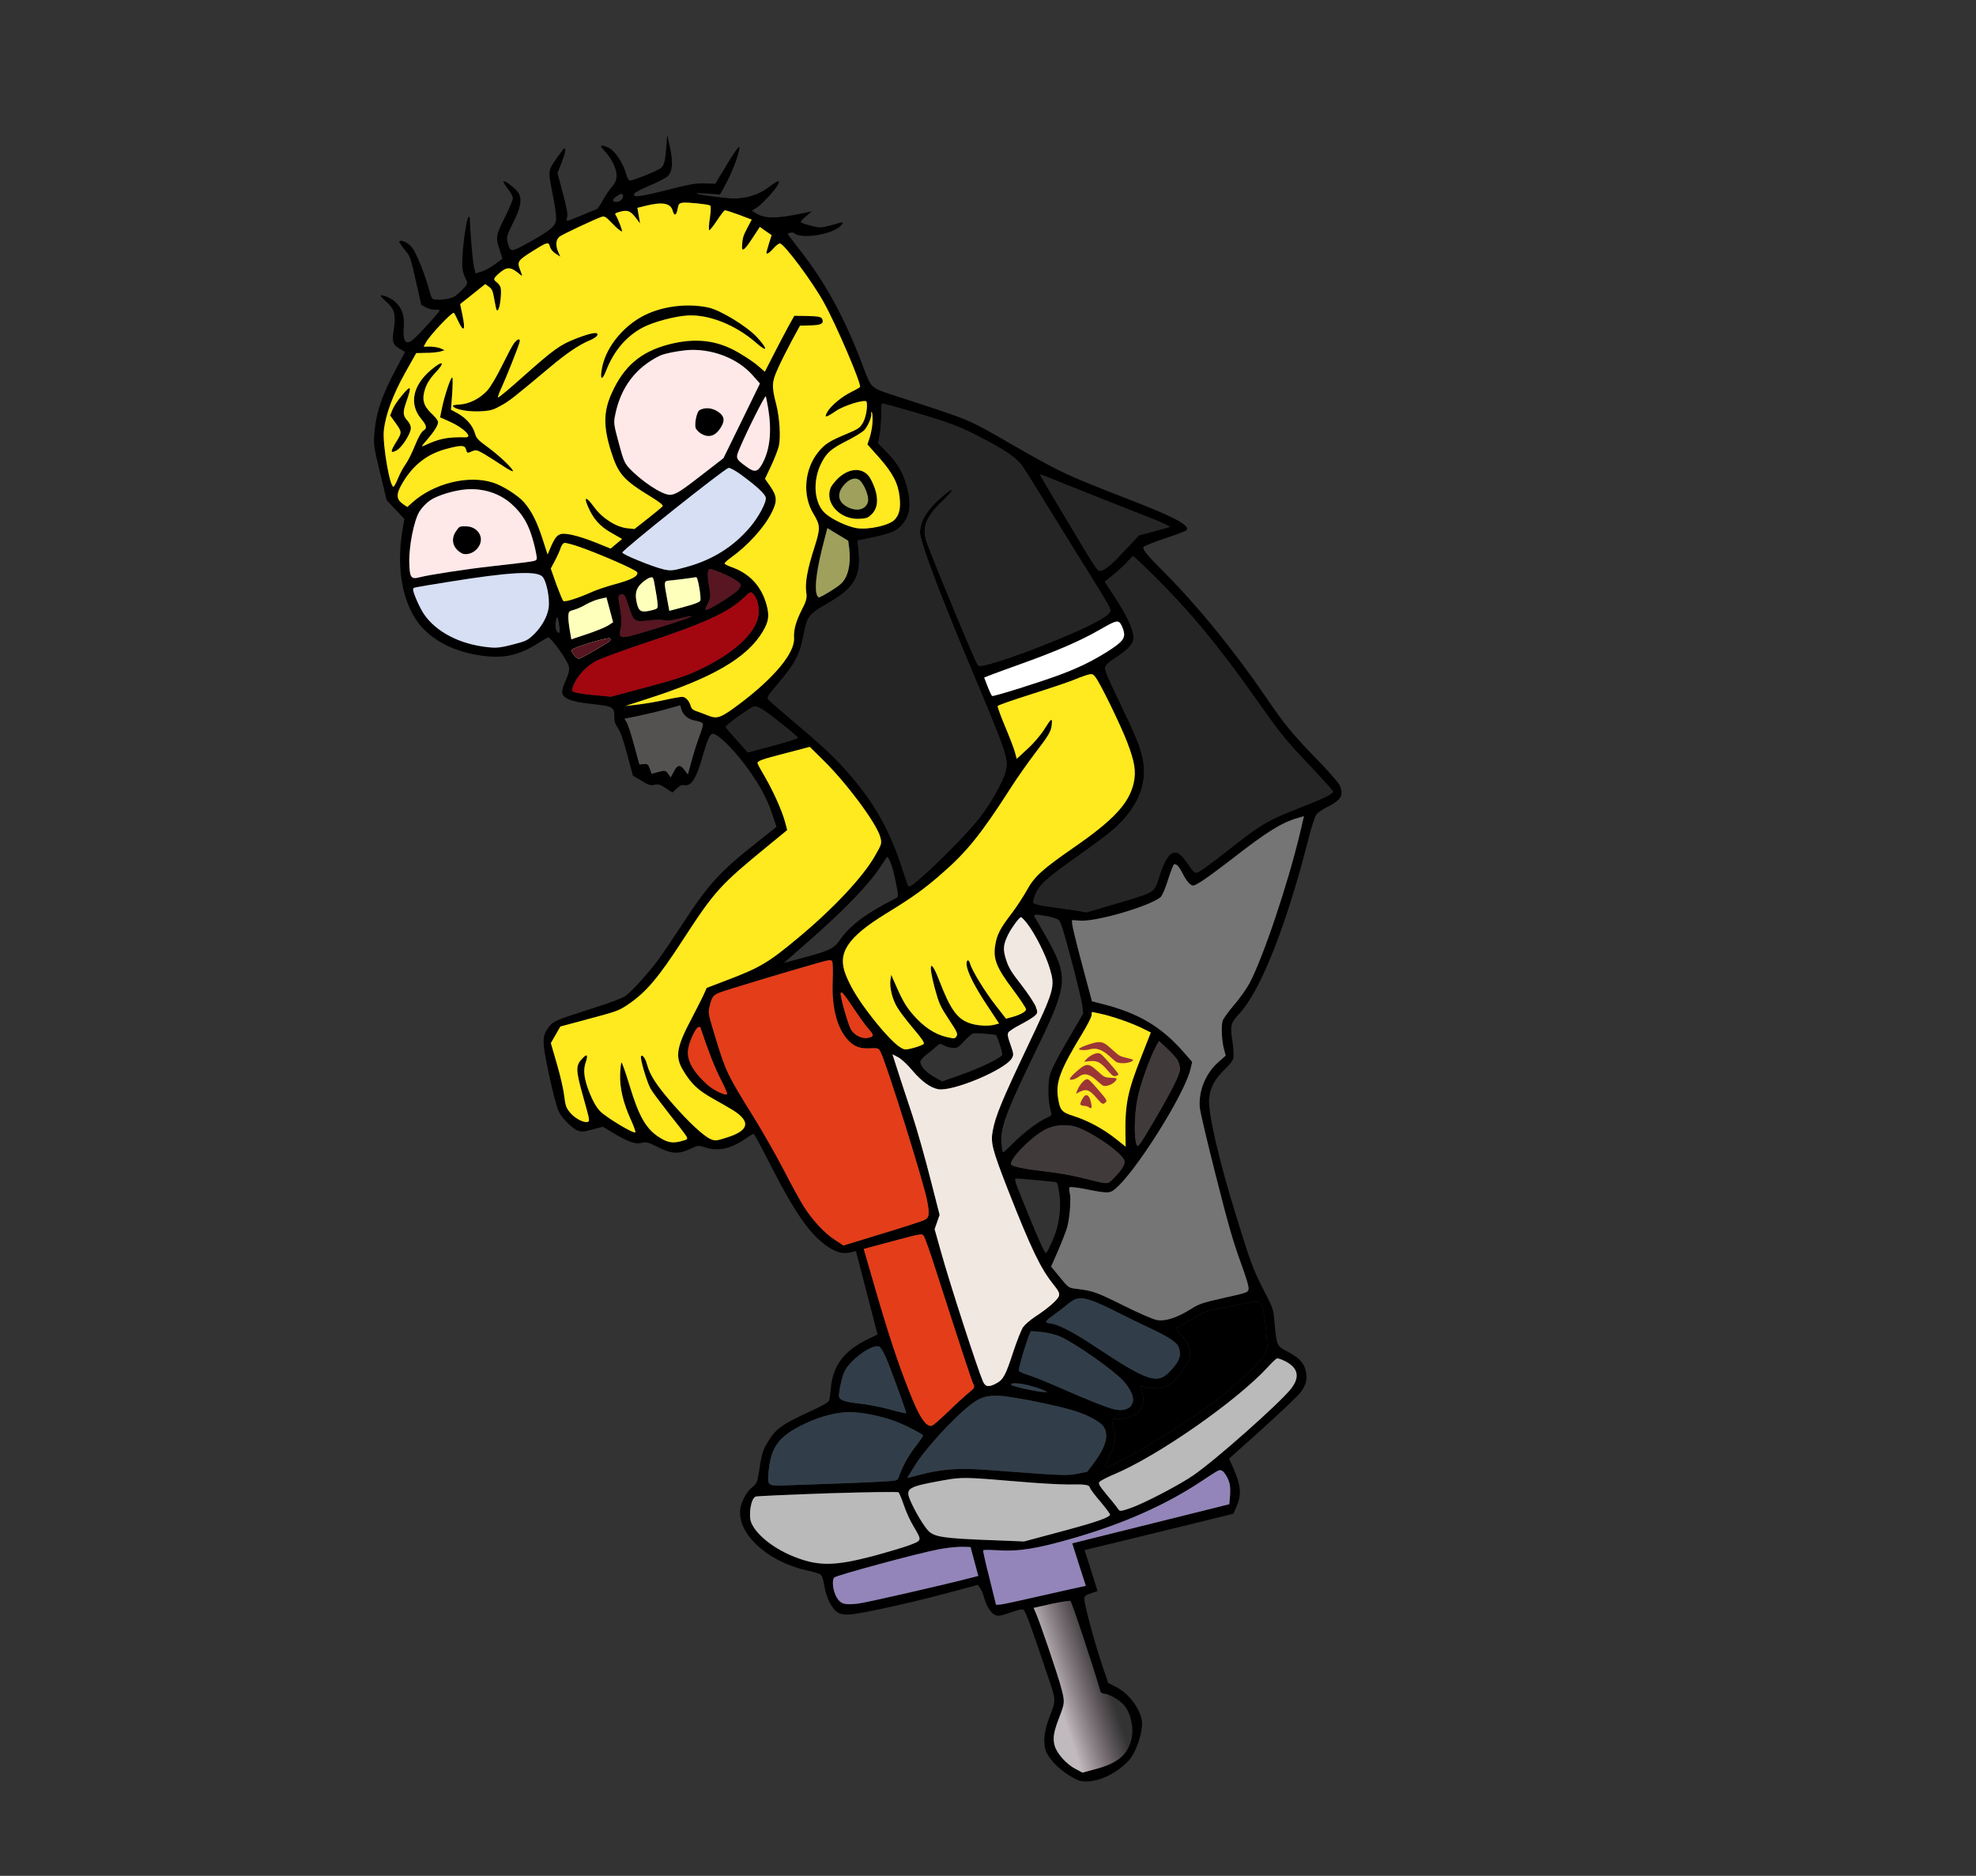 <svg width="317" height="301" viewBox="0 0 317 301" fill="none" xmlns="http://www.w3.org/2000/svg">
<rect x="0" y="0" width="317" height="301" fill="#333333" stroke="none"/>
<g clip-path="url(#clip0_19_389)">
<g clip-path="url(#clip1_19_389)">
<path d="M89.411 25.242C87.874 27.433 87.893 27.238 88.66 31.158C89.146 33.589 89.292 34.925 89.18 35.477C88.959 36.414 88.027 37.161 84.571 39.06C81.959 40.495 81.865 40.496 81.438 38.903C81.225 38.107 81.302 37.778 82.209 35.97C83.501 33.394 83.755 32.141 83.267 31.11C82.905 30.376 80.93 28.819 80.753 29.127C80.727 29.205 81.035 29.739 81.466 30.288C81.918 30.831 82.268 31.52 82.273 31.803C82.272 32.064 81.764 33.338 81.118 34.626C79.558 37.7 79.487 38.051 80.119 39.968L80.606 41.521L79.443 42.378C78.793 42.861 77.83 43.403 77.285 43.573L76.278 43.866L76.038 42.793C75.817 41.88 75.36 36.477 75.381 35.143C75.393 34.926 75.302 34.761 75.192 34.791C74.906 34.867 74.354 38.359 74.198 41.033C74.075 43.129 74.132 43.517 74.908 45.182C75.041 45.502 74.826 45.844 73.968 46.691C73.011 47.611 72.682 47.794 71.712 47.959C71.106 48.074 70.293 48.126 69.928 48.082C69.274 48.02 69.234 47.959 68.837 46.477C68.161 43.955 66.778 40.555 66.071 39.677C65.466 38.915 64.261 38.384 64.058 38.77C64.01 38.854 64.396 39.415 64.894 40.04C65.832 41.164 65.832 41.164 66.71 45.055L67.581 48.924L68.352 49.334C68.765 49.555 69.398 49.718 69.746 49.695C70.117 49.667 70.46 49.718 70.544 49.766C70.674 49.898 67.192 53.724 66.227 54.527C65.06 55.457 64.595 54.775 64.778 52.378C64.896 50.616 64.47 49.378 63.357 48.396C62.615 47.741 60.984 47.111 61.09 47.509C61.12 47.62 61.565 48.046 62.065 48.505C63.268 49.558 63.528 50.532 63.191 52.709C62.865 54.836 62.983 55.278 64.079 55.933L64.979 56.474L63.615 59.045C61.239 63.476 60.304 66.24 60.041 69.749C59.92 71.323 60.002 71.894 60.975 75.878L62.027 80.244L63.448 81.76L64.869 83.276L64.545 85.237C63.505 91.396 64.684 97.293 67.613 100.563C69.538 102.727 72.347 104.227 75.772 104.945C80.191 105.848 82.926 105.4 86.387 103.168C87.07 102.724 87.766 102.325 87.942 102.278C88.228 102.201 90.182 104.736 90.961 106.235C91.487 107.232 91.45 107.621 90.584 109.585C90.308 110.228 90.128 110.964 90.199 111.229C90.436 112.114 91.722 112.6 94.715 112.936C98.433 113.339 98.573 113.42 98.553 115.109C98.537 115.753 98.694 116.162 99.132 116.827C99.558 117.448 99.966 118.619 100.624 121.075L101.531 124.46L102.906 125.277C103.986 125.96 104.398 126.087 104.992 125.928C105.542 125.78 105.926 125.891 106.782 126.444L107.874 127.171L108.554 126.539C109.081 126.042 109.356 125.921 109.799 125.991C110.937 126.185 111.727 124.906 112.787 121.112C113.448 118.825 113.851 117.863 114.269 117.751C114.952 117.568 117.45 119.934 119.593 122.822C121.638 125.523 123.027 128.067 123.845 130.504L124.57 132.681L121.282 135.293C115.404 139.951 113.69 141.833 109.492 148.269C108.049 150.458 106.395 152.917 105.791 153.743C104.226 155.917 101.352 159.106 100.358 159.799C99.757 160.197 98.065 160.84 95.238 161.74C89.327 163.632 88.772 163.852 88.107 164.718C87.037 166.096 86.978 166.846 87.643 170.296C87.968 172.035 88.539 174.609 88.919 176.025C89.565 178.437 89.668 178.646 90.651 179.758C91.204 180.416 92.052 181.114 92.487 181.329C93.212 181.657 93.516 181.646 95.013 181.245L96.709 180.791L98.369 181.793C100.84 183.265 101.959 183.653 102.95 183.387C103.632 183.204 104.038 183.309 105.238 183.912C107.655 185.185 108.857 185.266 110.798 184.32C111.928 183.78 112.044 183.772 112.973 184.069C115.126 184.796 117.165 184.392 119.596 182.721C120.258 182.283 120.799 181.924 120.843 181.913C120.975 181.877 121.81 183.408 123.845 187.392C127.662 194.859 130.153 198.341 132.917 200.114C134.372 201.052 135.371 201.259 136.714 200.899L137.309 200.74L139.055 207.433L140.779 214.133L139.419 214.782C135.323 216.757 133.552 219.128 133.247 223.099C133.193 223.777 133.091 224.54 132.984 224.758C132.895 225.043 131.827 225.637 129.638 226.627C125.541 228.507 124.432 229.302 123.256 231.254C122.337 232.757 122.202 233.22 121.717 236.432C121.509 237.769 121.382 238.087 120.679 238.632C119.784 239.345 118.933 240.925 118.761 242.133C118.229 246.046 123.072 250.558 129.297 251.949C130.374 252.183 131.425 252.494 131.604 252.635C131.868 252.826 132.06 253.367 132.264 254.569C132.61 256.563 133.514 258.265 134.536 258.822C134.95 259.043 135.681 259.131 136.553 259.04C138.712 258.817 146.176 257.173 151.747 255.68L156.855 254.312L157.229 254.828C157.444 255.102 157.71 255.742 157.846 256.251C158.254 257.683 158.932 258.806 159.607 259.123C160.142 259.359 160.462 259.321 162.1 258.74C163.765 258.175 164.036 258.126 164.307 258.433C164.605 258.756 165.799 262.064 168.079 268.899C169.457 272.988 169.446 272.683 168.379 275.482C167.565 277.55 167.331 279.32 167.693 280.67C168.048 281.997 169.713 283.804 171.653 284.968C173.028 285.785 173.411 285.896 174.577 285.844C176.738 285.716 179.27 284.421 181.049 282.521C182.39 281.095 183.544 277.3 183.129 275.751C182.578 273.694 180.887 271.609 179.034 270.683L177.778 270.047L176.738 266.959C175.504 263.234 173.951 257.438 173.963 256.604C173.965 256.082 174.101 255.974 175.008 255.66L176.069 255.305L175.042 251.999L173.999 248.722L179.494 247.392C182.507 246.656 187.87 245.361 191.411 244.483L197.875 242.893L198.453 241.529C199.249 239.656 199.044 238.098 197.479 234.723L197.163 234.073L202.47 229.307C205.376 226.679 208.144 224.064 208.598 223.468C209.572 222.259 209.802 221.178 209.428 219.784C209.108 218.589 208.247 217.753 206.438 216.814C204.853 216.006 204.789 215.857 204.469 212.196C204.27 210.044 204.27 210.044 202.974 207.498C201.066 203.812 200.648 202.691 198.299 195.069C195.516 186.092 193.746 178.432 193.978 176.212C194.151 174.482 194.928 173.065 196.472 171.607C197.114 171.009 197.714 170.255 197.829 169.892C197.951 169.551 197.896 168.38 197.744 167.283C197.313 164.529 197.406 164.172 198.817 162.656C202.24 158.964 206.319 148.647 209.869 134.772C210.343 132.842 210.941 131.022 211.168 130.724C211.389 130.404 212.165 129.864 212.894 129.503C215.169 128.395 215.614 127.589 214.899 125.978C214.714 125.553 212.953 123.559 210.969 121.529C207.25 117.688 205.983 116.131 203.217 112.058C198.121 104.578 192.205 97.295 186.815 91.886C183.847 88.911 183.241 88.148 183.467 87.756C183.547 87.616 185.123 86.98 186.943 86.374C188.763 85.768 190.306 85.188 190.387 85.048C190.837 84.263 188.442 82.984 181.357 80.235C170.897 76.161 170.468 75.967 162.891 71.643C154.804 67.004 156.354 67.679 143.886 63.598C139.597 62.209 139.817 62.412 138.434 58.751C135.559 51.103 132.442 45.369 128.361 40.179C127.308 38.801 126.407 37.643 126.39 37.577C126.33 37.356 127.213 37.214 127.404 37.4C128.546 38.493 133.933 37.548 135.002 36.076C135.385 35.57 135.357 35.553 133.542 36.087C131.808 36.576 131.554 36.596 130.11 36.224C129.226 36.011 128.497 35.755 128.468 35.645C128.438 35.534 128.817 35.1 129.341 34.676L130.245 33.912L129.016 34.17C124.62 35.111 122.734 35.118 121.291 34.224L120.614 33.813L121.402 33.317C122.304 32.72 124.409 30.448 124.819 29.603C125.214 28.786 124.802 28.92 123.23 30.1C121.74 31.234 119.651 31.889 117.587 31.849C116.137 31.811 111.63 31.193 111.726 31.025C111.758 30.969 112.616 31 113.652 31.078L115.507 31.221L116.487 29.417C117.595 27.389 118.822 23.954 118.583 23.591C118.504 23.47 117.592 24.734 116.604 26.421L114.757 29.477L113.047 29.438C111.569 29.383 110.693 29.547 106.916 30.511C102.451 31.637 101.303 31.755 101.815 31.024C101.95 30.822 103.051 30.266 104.281 29.747C105.494 29.256 106.755 28.586 107.081 28.309C107.892 27.547 108.02 26.089 107.484 23.648L107.039 21.633L106.905 23.424C106.727 25.843 106.531 26.607 105.996 26.988C105.346 27.47 101.508 28.996 101.076 28.97C100.804 28.924 100.621 28.594 100.414 27.819C99.969 26.16 98.628 24.148 97.635 23.703C96.876 23.337 96.361 23.262 96.432 23.527C96.45 23.593 96.834 24.059 97.274 24.558C97.737 25.051 98.318 25.986 98.567 26.654C99.147 28.111 99.026 29.069 98.109 30.049C97.778 30.399 97.175 31.319 96.74 32.076C96.334 32.849 95.876 33.517 95.744 33.552C95.59 33.594 94.486 34.055 93.279 34.569C92.071 35.082 91.022 35.482 90.966 35.449C90.888 35.422 90.899 35.111 90.998 34.776C91.102 34.369 90.893 33.24 90.288 30.983L89.429 27.775L90.106 26.076C90.683 24.617 90.844 23.72 90.513 23.808C90.447 23.826 89.961 24.478 89.411 25.242ZM99.94 31.337C100.059 31.78 99.593 32.331 99.019 32.39C98.263 32.474 98.122 32.038 98.762 31.605C99.531 31.044 99.846 30.983 99.94 31.337ZM97.965 35.589C98.461 36.12 99.097 36.733 99.382 36.917C99.909 37.297 99.903 37.275 99.495 36.104C99.251 35.458 98.945 34.758 98.798 34.56C98.577 34.263 98.675 34.19 99.534 33.96C100.701 33.647 101.18 33.85 102.064 35.036L102.682 35.843L102.466 34.597L102.25 33.35L103.356 33.078C106.225 32.333 107.584 32.562 107.928 33.845C108.165 34.73 108.527 34.585 108.707 33.494C108.869 32.691 108.961 32.596 109.602 32.519C110.408 32.445 113.538 32.768 113.924 32.973C114.057 33.032 114.051 33.888 113.887 34.951C113.718 35.992 113.673 36.882 113.779 36.925C113.869 36.995 114.415 36.304 115.002 35.411C115.589 34.519 116.167 33.771 116.277 33.742C116.415 33.728 117.422 34.051 118.546 34.462L120.596 35.24L119.89 36.568C119.199 37.867 119.096 38.274 119.042 39.569C119.003 40.481 119.488 40.09 120.726 38.193L121.9 36.409L122.836 37.083L123.787 37.729L123.353 39.102C123.107 39.856 122.936 40.542 122.954 40.608C123.019 40.851 123.462 40.567 124.151 39.789C124.53 39.356 124.983 39.021 125.161 39.068C125.934 39.312 130.281 45.142 132.104 48.424C134.081 51.926 138.249 61.67 137.964 62.102C137.893 62.192 137.302 62.54 136.633 62.861C135.027 63.648 133.273 65.114 132.715 66.117C132.174 67.091 132.472 67.059 134.068 65.968C135.423 65.035 138.894 63.987 139.024 64.474C139.231 65.248 138.91 67.041 138.421 67.86C137.933 68.679 137.692 68.838 135.678 69.686C133.004 70.805 132.321 71.249 131.255 72.555C129.042 75.306 128.697 79.477 130.469 82.393C131.627 84.335 131.64 84.735 130.64 87.873C129.519 91.35 129.132 93.517 129.341 95.002C129.486 95.983 129.382 96.391 128.543 98.014C127.658 99.817 127.31 101.072 127.383 102.404C127.52 104.762 124.201 108.758 118.684 112.916C115.617 115.208 115.085 115.422 113.575 114.807C112.918 114.556 112.071 114.214 111.687 114.103C111.226 113.966 110.917 113.693 110.822 113.339C110.585 112.454 109.987 111.808 109.423 111.817C109.119 111.827 107.922 112.029 106.766 112.292C105.609 112.554 103.668 112.885 102.482 113.036L100.307 113.287L103.672 112.196C114.324 108.796 119.874 105.554 122.391 101.299C123.314 99.724 123.447 98.811 122.985 97.085C122.19 94.12 120.289 92.045 117.445 91.029C116.822 90.816 116.275 90.536 116.245 90.425C116.215 90.315 116.689 89.88 117.284 89.459C119.938 87.562 122.509 84.739 123.722 82.399C124.732 80.444 124.685 79.651 123.566 78.03L122.726 76.832L123.674 74.823C124.202 73.71 124.778 72.251 124.949 71.565C125.261 70.177 125.077 67.025 124.524 64.873C123.776 61.991 123.808 61.318 124.77 59.187C125.238 58.113 126.258 56.109 126.997 54.725L128.34 52.255L129.888 52.219C131.602 52.187 132.135 51.973 131.963 51.331C131.827 50.822 131.427 50.74 129.197 50.697L127.421 50.675L126.388 52.541C125.82 53.594 124.756 55.61 124.029 57.038L122.699 59.647L121.654 58.741C121.092 58.228 119.681 57.278 118.507 56.597C115.03 54.54 111.506 54.157 107.185 55.291C102.781 56.471 100.09 58.757 98.149 63.048C96.797 66.018 96.78 68.418 98.001 72.359C99.191 76.095 99.948 76.983 104.516 79.767C105.702 80.493 106.42 81.059 106.318 81.205C106.237 81.345 105.174 82.223 103.986 83.158L101.782 84.886L100.641 84.765C98.846 84.582 96.624 83.162 95.32 81.377C94.09 79.691 93.612 79.582 94.271 81.16C95.126 83.208 96.182 84.419 98.049 85.484L99.803 86.484L98.877 87.254L97.951 88.024L95.622 87.082C94.346 86.547 92.566 85.981 91.694 85.811C89.746 85.408 89.313 85.643 88.441 87.584L87.847 88.976L87.021 86.423C86.171 83.781 85.293 82.001 84.068 80.598C83.141 79.518 80.635 77.914 79.066 77.433C75.117 76.167 69.523 77.571 66.105 80.668L65.343 81.347L64.683 80.907C63.523 80.103 63.514 79.276 64.588 77.471C66.295 74.594 68.52 72.86 71.581 72.04C74.024 71.385 74.572 71.404 74.774 72.157C74.928 72.732 74.978 72.742 75.675 72.437C76.35 72.137 76.528 72.185 77.757 72.899C78.49 73.343 79.827 74.194 80.745 74.801C81.641 75.415 82.344 75.748 82.296 75.571C82.154 75.04 80.01 73.03 78.133 71.66C76.699 70.621 76.4 70.298 76.192 69.524C75.844 68.313 74.844 67.134 73.481 66.361L72.347 65.74L72.535 63.271C72.621 61.92 72.649 60.703 72.569 60.582C72.376 60.302 71.326 63.429 70.904 65.463L70.599 66.968L72.099 67.633C74.373 68.636 75.95 70.205 74.666 70.17C71.795 70.109 70.472 70.369 68.125 71.472C67.538 71.748 67.558 71.647 68.463 70.622C69.812 69.052 70.381 68.093 70.251 67.606C70.192 67.385 69.728 66.798 69.199 66.323C67.899 65.082 67.643 64.037 68.21 62.367C68.483 61.535 69.015 60.705 69.71 59.95C71.539 58.06 71.129 57.672 69.091 59.404C66.21 61.859 65.61 64.818 67.539 67.171C68.477 68.295 68.546 68.727 67.932 69.081C67.626 69.258 67.095 70.183 66.571 71.485C66.105 72.653 65.427 73.997 65.065 74.497C64.698 74.975 64.169 75.994 63.866 76.716C63.57 77.459 63.238 78.07 63.128 78.099C62.556 78.252 61.358 71.317 61.573 69.125C61.821 66.616 63.023 63.354 64.984 59.84L66.774 56.657L68.322 56.622C69.174 56.631 70.207 56.52 70.603 56.414L71.323 56.197L70.677 55.896C70.331 55.752 69.565 55.625 68.996 55.612L67.962 55.628L68.326 54.961C68.903 53.858 72.523 50.019 72.808 50.203C72.886 50.229 73.196 50.858 73.53 51.575C74.398 53.405 74.695 53.017 74.211 50.681L73.823 48.793L75.846 47.184L77.847 45.58L78.435 46.016C78.962 46.396 79.055 46.656 79.338 48.24C79.627 49.846 79.696 50.017 79.933 49.669C80.241 49.231 80.496 46.839 80.313 46.153C80.242 45.887 79.975 45.508 79.74 45.334C79.089 44.844 79.126 44.716 79.958 43.948C81.33 42.726 81.9 42.74 83.489 44.092C83.826 44.381 83.819 44.265 83.448 43.321C82.92 41.968 83.038 41.794 85.587 40.21C87.808 38.809 88.012 38.778 88.225 39.575C88.332 39.973 88.688 40.423 89.141 40.704L89.88 41.17L89.522 40.365C89.106 39.339 89.179 38.465 89.756 37.979C90.181 37.628 95.589 35.088 96.568 34.778C96.936 34.656 97.271 34.85 97.965 35.589ZM111 56.142C114.743 56.111 118.46 57.653 120.724 60.2L121.909 61.542L118.986 67.543L116.057 73.52L112.834 76.02C109.223 78.838 108.375 79.373 107.485 79.398C106.191 79.413 102.743 77.112 100.796 74.954C100.181 74.241 99.984 73.772 99.249 71.029C98.449 68.042 98.423 67.859 98.714 66.477C99.614 62.086 102.029 58.949 105.889 57.061C106.706 56.676 109.496 56.166 111 56.142ZM123.236 65.526C123.838 69.183 123.521 72.137 122.306 74.383C121.562 75.745 121.071 75.853 119.81 74.934C117.995 73.618 117.977 73.552 118.656 71.947C119.839 69.14 122.701 63.441 122.858 63.588C122.886 63.604 123.052 64.485 123.236 65.526ZM74.827 78.521C77.584 78.328 80.193 79.17 82.127 80.928C83.909 82.561 84.834 84.163 85.593 86.995C85.937 88.278 86.169 89.497 86.1 89.681C85.991 90.066 86.123 90.031 78.843 90.867C74.786 91.314 68.714 92.253 67.305 92.631C65.94 92.996 65.713 92.678 65.659 90.273C65.595 87.658 66.406 83.552 67.271 82.111C67.647 81.489 68.363 80.728 68.98 80.301C70.177 79.483 72.883 78.663 74.827 78.521ZM145.831 65.922C151.918 67.682 153.672 68.327 156.899 69.976C161.135 72.137 163.039 73.429 163.986 74.764C164.406 75.362 166.639 78.938 168.946 82.707C171.248 86.453 174.238 91.272 175.593 93.422C176.948 95.573 178.09 97.544 178.117 97.821C178.183 98.42 177.419 99.004 174.717 100.368C170.968 102.227 162.466 105.548 158.987 106.48C157.336 106.923 157.032 106.933 156.833 106.63C156.292 105.756 150.864 92.721 148.845 87.476C147.778 84.727 148.341 83.129 151.38 80.205C153.332 78.33 153.099 77.989 151.068 79.743C149.167 81.367 147.969 83.063 147.691 84.489C147.489 85.587 147.538 85.858 148.34 88.323C149.412 91.617 152.258 98.893 155.263 106.055C161.584 121.103 161.84 121.793 161.301 123.835C160.85 125.497 158.883 128.988 157.142 131.21C155.449 133.347 151.757 137.182 148.705 139.968C146.294 142.155 145.775 142.508 145.638 141.999C145.603 141.866 145.066 140.303 144.476 138.54C142.635 133.081 140.259 128.88 136.615 124.616C134.175 121.76 132.396 120.055 127.64 116.042C125.472 114.204 123.539 112.54 123.336 112.31C122.981 111.954 123.11 111.73 124.848 109.676C127.572 106.456 128.327 105.044 128.917 101.874C129.515 98.821 129.709 98.579 132.983 96.706C137.05 94.36 138.134 92.504 137.753 88.528L137.577 86.725L139.258 86.393C142.151 85.831 143.514 85.371 144.216 84.733C145.979 83.122 146.343 81.222 145.484 78.014C144.861 75.691 143.899 74.123 142.007 72.259L140.902 71.132L141.151 69.595C141.308 68.77 141.393 67.325 141.382 66.403C141.333 65.254 141.407 64.736 141.623 64.749C141.795 64.775 143.707 65.306 145.831 65.922ZM139.98 67.513C139.976 68.202 139.786 69.344 139.572 70.042L139.158 71.314L141.049 73.44C143.257 75.955 144.093 77.58 144.32 79.749C144.513 81.523 144.293 82.554 143.545 83.371C142.666 84.318 139.278 85.06 137.375 84.74C135.938 84.485 133.596 83.405 132.495 82.467C130.586 80.891 130.27 77.158 131.815 74.207C132.639 72.611 133.368 71.989 135.966 70.676C137.172 70.068 138.364 69.322 138.641 69.034C139.227 68.403 139.896 66.848 139.766 66.362C139.718 66.185 139.761 66.078 139.851 66.149C139.934 66.198 140 66.797 139.98 67.513ZM118.837 76.143C121.33 77.965 122.68 79.216 122.84 79.813C123.024 80.499 121.708 82.986 120.267 84.652C117.645 87.726 114.331 89.8 110.248 90.941C107.898 91.595 107.622 91.621 106.417 91.351C104.678 90.94 99.753 88.94 99.842 88.655C100.004 88.114 116.089 75.314 116.876 75.08C117.074 75.026 117.957 75.501 118.837 76.143ZM92.84 87.709C96.302 88.916 102.105 91.463 102.228 91.834C102.394 92.453 101.424 92.974 98.766 93.71C97.357 94.087 95.669 94.658 95.039 94.946C92.724 95.993 90.612 96.653 90.364 96.435C90.235 96.304 89.743 95.084 89.237 93.726L88.357 91.234L89.047 89.935C89.422 89.218 89.837 88.301 89.946 87.916C90.077 87.525 90.336 87.171 90.534 87.118C90.71 87.07 91.749 87.338 92.84 87.709ZM72.212 93.331C81.576 91.818 85.968 91.566 86.969 92.484C87.649 93.084 88.244 96.007 88.007 97.589C87.794 98.997 86.797 100.735 85.529 101.904C84.605 102.769 84.33 102.89 82.211 103.434C80.267 103.931 79.627 104.007 78.214 103.841C73.77 103.372 69.962 101.404 68.014 98.535C67.321 97.535 66.162 94.881 66.283 94.541C66.372 94.256 65.787 94.365 72.212 93.331ZM136.233 87.963C136.539 90.513 136.052 92.659 134.871 93.711C134.185 94.321 131.958 95.7 131.408 95.848C131.276 95.883 131.089 95.625 131 95.293C130.656 94.01 131.084 91.026 132.207 86.765L132.73 84.751L134.418 85.769L136.079 86.771L136.233 87.963ZM105.104 94.288C105.293 95.257 105.463 96.421 105.487 96.865C105.541 97.68 105.541 97.68 104.39 97.965C102.925 98.31 102.496 98.117 102.203 96.939C101.805 95.362 101.987 94.459 102.912 93.595C103.363 93.165 103.987 92.761 104.273 92.685C104.801 92.543 104.807 92.565 105.104 94.288ZM172.051 78.175C174.825 79.282 179.131 80.997 181.582 81.953C184.054 82.903 186.439 83.877 186.88 84.114L187.701 84.535L185.197 85.229L182.709 85.896L180.636 88.111C178.362 90.546 177.442 91.338 176.649 91.551C176.143 91.686 175.99 91.467 173.921 88.061C168.26 78.646 166.794 76.169 166.882 76.146C166.948 76.128 169.271 77.047 172.051 78.175ZM97.823 97.851L98.356 99.843L97.553 100.366C97.11 100.651 95.6 101.269 94.193 101.741L91.658 102.586L91.405 101.112C91.258 100.298 91.151 99.283 91.176 98.85C91.203 98.155 91.273 98.065 92.11 97.841C92.616 97.705 93.499 97.302 94.046 96.966C94.621 96.646 95.576 96.248 96.177 96.111L97.289 95.86L97.823 97.851ZM109.708 92.888C110.596 92.769 111.44 92.661 111.594 92.62C111.815 92.561 111.937 92.931 112.183 94.288C112.35 95.263 112.439 96.212 112.342 96.38C112.263 96.614 111.473 96.921 109.799 97.369L107.377 98.018L107.01 96.03C106.491 93.3 106.495 93.228 107.373 93.158C107.787 93.118 108.841 93.002 109.708 92.888ZM115.329 91.762C117.29 92.564 118.687 93.375 118.806 93.818C118.865 94.039 118.608 94.487 118.172 94.889C117.312 95.641 114.118 97.635 113.458 97.812C113.061 97.918 113.076 97.796 113.54 96.889C114.015 95.931 114.038 95.664 113.755 94.08C113.465 92.38 113.486 91.402 113.86 91.301C113.948 91.278 114.616 91.478 115.329 91.762ZM100.872 97.343C101.668 99.785 101.752 99.834 104.225 99.551C105.207 99.43 106.247 99.436 106.581 99.536C106.97 99.669 107.836 99.555 109.318 99.182C112.858 98.305 110.211 99.346 104.644 101.027C99.187 102.679 99.209 102.673 99.61 100.645C99.742 99.993 99.7 98.866 99.54 98.008C99.106 95.682 99.113 95.443 99.709 95.378C100.167 95.326 100.246 95.447 100.872 97.343ZM89.71 100.334C89.904 101.586 89.689 101.928 89.237 101.124C88.997 100.667 89.164 98.915 89.422 99.083C89.5 99.109 89.632 99.69 89.71 100.334ZM120.897 95.368C121.568 96.113 121.901 97.707 121.621 99.039C121.014 101.882 117.306 105.128 111.776 107.653C109.95 108.498 108.278 109.041 103.743 110.256L98.018 111.79L95.259 111.533C93.736 111.396 92.305 111.163 92.081 111.033C91.696 110.828 91.704 110.684 92.033 109.884C92.648 108.391 94.141 106.829 95.757 105.993C96.574 105.608 99.794 104.414 102.955 103.353C113.099 99.995 116.818 98.287 119.357 95.875C120.412 94.881 120.434 94.875 120.897 95.368ZM97.872 102.439C97.968 102.531 97.949 102.726 97.857 102.822C97.564 103.138 93.355 105.57 92.914 105.688C92.606 105.77 91.811 104.916 91.657 104.341C91.568 104.009 97.563 102.166 97.872 102.439ZM185.144 92.429C190.797 98.028 195.393 103.555 201.255 111.872C205.285 117.575 206.173 118.688 209.071 121.753C211.602 124.419 213.774 126.801 213.822 126.978C213.917 127.332 212.711 127.94 209.317 129.276C203.084 131.729 202.575 132.031 196.532 136.78C194.291 138.543 192.254 140.013 192 140.034C191.658 140.078 191.309 139.745 190.626 138.695C189.524 137.045 188.963 136.627 188.149 136.845C187.466 137.028 186.672 138.379 185.987 140.578C185.128 143.274 185.407 143.081 179.51 144.851L174.305 146.388L172.696 146.107C171.809 145.966 169.946 145.706 168.527 145.517C167.113 145.351 165.902 145.058 165.811 144.893C165.72 144.728 165.874 144.07 166.134 143.455C166.748 141.962 168.082 140.775 172.926 137.367C175.013 135.906 177.43 134.097 178.319 133.361C182.426 129.841 184.132 125.993 183.361 121.884C183.005 119.94 182.208 118.019 179.393 112.181C177.744 108.758 177.236 107.566 177.311 107.143C177.392 106.742 177.816 106.296 178.784 105.681C180.609 104.481 181.496 103.65 181.754 102.941C182.208 101.728 181.077 99.091 178.4 95.089L177.245 93.335L178.472 92.367C179.154 91.828 180.139 90.924 180.687 90.327C181.219 89.757 181.702 89.272 181.768 89.254C181.834 89.237 183.347 90.657 185.144 92.429ZM106.887 113.801L109.127 113.177L109.281 113.752C109.548 114.748 110.401 115.467 111.582 115.649C112.176 115.751 112.705 115.965 112.753 116.142C112.8 116.319 112.577 117.161 112.239 118.01C111.922 118.854 111.351 120.596 110.992 121.901L110.349 124.255L109.839 123.586C109.13 122.614 108.672 122.665 108.101 123.791L107.598 124.732L107.184 124.155C106.797 123.594 106.675 123.58 105.641 123.857L104.54 124.152L104.248 123.329C103.993 122.639 103.869 122.529 103.273 122.594L102.583 122.661L101.731 119.569C101.274 117.865 100.736 116.208 100.537 115.905L100.195 115.333L102.41 114.882C103.639 114.624 105.638 114.159 106.887 113.801ZM122.335 113.858C123.499 114.59 127.909 118.104 127.986 118.391C128.01 118.48 126.228 119.052 124.004 119.648L119.975 120.727L118.22 118.755C117.249 117.687 116.452 116.739 116.435 116.673C116.363 116.407 120.212 113.597 120.977 113.369C121.169 113.294 121.776 113.534 122.335 113.858ZM179.682 99.963C179.857 100.177 180.127 100.744 180.258 101.231C180.572 102.404 180.096 103.006 177.635 104.566C175.147 106.11 173.168 107.091 170.102 108.244C166.993 109.41 159.42 111.794 159.174 111.671C159.069 111.628 158.741 110.933 158.433 110.138L157.888 108.719L159.041 108.268C159.684 108.024 161.981 107.172 164.179 106.393C169.388 104.523 173.427 102.777 176.164 101.19C178.863 99.637 179.231 99.514 179.682 99.963ZM131.897 121.802C135.724 125.519 140.627 132.102 141.219 134.314C141.492 135.332 141.456 135.46 140.324 137.4C138.431 140.729 133.639 145.83 128.081 150.45C123.281 154.463 121.896 155.285 116.474 157.33L113.371 158.518L112.929 159.513C112.696 160.05 111.824 161.73 111.05 163.242C108.492 168.053 108.254 169.54 109.61 171.785C110.887 173.909 111.962 174.925 114.298 176.244C117.633 178.125 118.114 178.423 118.772 179.029C120.285 180.449 119.598 181.582 116.617 182.523C114.946 183.066 114.692 183.087 113.995 182.775C112.874 182.293 110.456 180.048 107.796 176.99C105.339 174.163 104.259 172.508 103.808 170.826C103.535 169.808 103.048 169.133 102.838 169.497C102.639 169.811 103.799 173.698 104.375 174.705C104.656 175.223 106.004 176.996 107.334 178.703C108.681 180.381 109.916 181.995 110.087 182.281C110.367 182.799 110.351 182.827 109.25 183.122C107.929 183.476 107.113 183.339 105.866 182.558C103.691 181.22 102.515 179.211 101.015 174.23C100.392 172.168 99.797 170.478 99.71 170.502C99.621 170.525 99.521 171.382 99.483 172.388C99.418 174.611 99.969 176.93 101.19 179.638C101.651 180.653 101.994 181.58 101.929 181.692C101.73 182.007 97.201 179.284 96.249 178.282C95.651 177.636 95.16 176.772 94.622 175.469C93.701 173.179 93.51 171.76 93.952 170.503C94.372 169.252 94.191 169.016 93.458 169.805C92.313 170.99 92.341 171.622 93.558 175.991C94.604 179.719 94.658 179.918 94.261 180.024C93.601 180.201 92.16 179.401 91.419 178.486C90.813 177.723 90.72 177.463 90.496 175.745C90.383 174.708 89.838 172.411 89.314 170.631L88.371 167.374L89.127 166.057L89.899 164.712L94.567 163.461C99.124 162.24 99.294 162.171 100.851 161.113C103.681 159.169 105.621 156.895 109.608 150.728C114.672 142.945 115.529 142.004 123.155 135.763L126.289 133.193L125.927 131.843C125.459 130.095 124.053 126.962 122.694 124.623C122.09 123.599 121.581 122.669 121.539 122.514C121.433 122.115 122.097 121.866 126.16 120.825L129.909 119.844L131.897 121.802ZM175.768 108.694C176.527 109.677 179.777 116.347 180.799 119.014C182.058 122.304 182.289 123.784 181.859 125.701C181.099 128.94 178.624 131.595 172.233 136.011C167.256 139.455 165.945 140.636 164.74 142.833C164.166 143.864 163.079 145.53 162.312 146.542C160.458 148.96 159.939 149.929 159.656 151.688C159.303 153.893 159.864 155.284 162.539 158.836C163.683 160.379 164.627 161.786 164.608 161.981C164.565 162.348 163.64 162.857 162.319 163.211L161.394 163.459L159.667 161.242C158.014 159.124 155.923 155.724 155.639 154.662C155.431 153.887 155.017 153.927 155.065 154.721C155.107 155.848 156.317 158.25 158.375 161.351L160.279 164.232L159.575 164.42C158.474 164.715 156.575 164.584 155.388 164.119C153.495 163.394 152.422 161.855 150.716 157.427C149.294 153.706 148.836 154.374 149.963 158.578C150.643 161.028 150.788 161.392 152.187 163.531C153.574 165.625 153.689 165.879 153.442 166.277C153.222 166.692 153.078 166.683 151.795 166.386C149.929 165.938 148.177 164.771 146.505 162.848C145.246 161.407 144.743 160.498 143.203 156.951L142.988 156.415L142.858 157.162C142.67 158.398 143.136 160.312 143.939 161.638C144.333 162.315 145.494 163.83 146.528 165.047C147.941 166.708 148.345 167.335 148.182 167.52C148.052 167.65 147.305 167.945 146.556 168.146C145.279 168.488 145.063 168.475 144.403 168.035C143.363 167.413 141.185 165.008 139.235 162.401C137.473 160.051 136.395 158.229 135.659 156.363C134.308 152.907 135.95 150.404 142.17 146.58C146.426 143.969 148.266 142.646 150.961 140.288C155.062 136.747 157.383 133.872 162.241 126.286C163.188 124.799 164.865 122.429 165.962 120.973C168.221 118.044 168.623 117.344 168.716 116.37C168.854 115.124 168.684 115.193 167.625 116.876C167.018 117.869 165.891 119.214 164.847 120.158L163.106 121.762L162.821 120.7C162.661 120.103 161.953 118.253 161.242 116.571C160.526 114.865 159.991 113.396 160.055 113.284C160.136 113.144 162.598 112.295 165.513 111.371C168.449 110.442 171.412 109.435 172.115 109.152C172.812 108.846 173.801 108.486 174.324 108.323C175.198 108.065 175.304 108.107 175.768 108.694ZM142.892 138.443C143.112 139 143.498 140.438 143.73 141.657C144.153 143.677 144.146 143.916 143.752 144.117C139.093 146.456 136.435 148.425 134.811 150.733C133.755 152.25 133.124 152.537 128.522 153.77L125.748 154.514L129.799 150.962C135.609 145.872 139.588 141.699 141.379 138.872C141.841 138.131 142.273 137.541 142.333 137.501C142.421 137.478 142.656 137.913 142.892 138.443ZM208.575 133.553C206.617 141.832 202.595 153.771 200.406 157.843C199.913 158.734 198.818 160.284 197.951 161.275C197.09 162.289 196.28 163.407 196.143 163.775C195.893 164.601 195.979 166.949 196.353 168.343L196.631 169.383L195.542 170.339C193.435 172.16 192.258 174.989 192.467 177.708C192.529 178.379 193.679 183.288 195.03 188.593C197 196.389 197.756 199.032 198.943 202.318C200.014 205.256 200.38 206.534 200.286 206.891C200.185 207.392 200.031 207.433 196.356 208.252C192.776 209.069 192.43 209.185 191.013 210.063C188.749 211.476 186.879 212.072 185.53 211.793C184.937 211.691 182.528 210.629 180.156 209.439C175.937 207.344 175.336 207.126 172.725 206.806C171.434 206.654 171.406 206.638 170.032 204.943L168.629 203.232L169.713 200.76C170.314 199.39 170.969 197.696 171.183 196.999C171.626 195.481 171.862 192.311 171.601 191.338C171.506 190.984 171.5 190.606 171.592 190.51C171.662 190.42 172.804 190.541 174.075 190.793C177.738 191.519 178.02 191.515 178.908 190.779C182.157 188.106 190.018 175.613 190.975 171.61L191.263 170.395L189.732 168.647C186.243 164.697 182.577 162.549 176.904 161.105L175.181 160.665L173.622 154.847C172.769 151.661 172.052 148.722 172.023 148.351L171.978 147.652L173.439 147.734C176.112 147.848 184.447 145.401 186.186 143.963C186.437 143.754 186.995 142.49 187.391 141.15C187.815 139.827 188.249 138.715 188.359 138.686C188.733 138.585 189.167 139.062 189.769 140.252C190.091 140.925 190.585 141.622 190.882 141.851C191.409 142.232 191.431 142.226 192.629 141.501C193.302 141.108 195.59 139.428 197.739 137.761C203.226 133.493 205.566 132.012 208.174 131.265L209.181 130.972L208.575 133.553ZM133.48 154.22C133.616 154.374 133.641 155.79 133.586 157.346C133.394 161.737 134.307 165.144 136.183 167.036C137.152 168.01 138.081 168.306 139.683 168.209C140.871 168.152 140.977 168.194 141.298 168.867C142.28 170.857 148.183 189.716 148.733 192.651C149.16 194.861 149.081 195.356 148.313 195.752C147.985 195.935 144.944 196.915 141.517 197.952L135.302 199.855L133.953 198.959C132.302 197.908 130.345 195.8 128.956 193.611C128.387 192.72 126.906 190.01 125.674 187.614C124.414 185.2 122.278 181.457 120.911 179.262C116.713 172.49 116.449 171.945 114.939 167.014C113.647 162.807 113.587 162.586 113.803 161.627C114.204 159.954 114.371 159.696 115.48 159.257C116.463 158.875 125.957 155.999 131.025 154.57C132.841 154.036 133.321 153.978 133.48 154.22ZM164.713 148.104C166.031 149.767 167.804 153.299 168.435 155.478C169.283 158.381 169.164 158.816 164.863 167.865C160.76 176.505 159.684 179.093 159.256 181.461C158.898 183.383 159.189 184.467 161.688 190.888C165.403 200.35 166.897 203.459 168.928 206.021C169.817 207.135 170.006 207.487 169.886 207.922C169.758 208.502 168.174 209.899 166.026 211.304C165.282 211.788 164.422 212.54 164.131 212.95C163.839 213.36 163.142 215.16 162.538 216.958C161.322 220.698 160.942 221.393 159.824 221.977C158.608 222.635 158.064 222.543 157.683 221.65C156.836 219.719 152.356 205.908 150.961 200.876L149.939 197.237L150.338 196.087L150.738 194.936L149.227 189.033C148.405 185.791 147.106 181.207 146.34 178.875C145.551 176.549 144.544 173.404 144.046 171.901L143.173 169.171L144.078 169.64C144.569 169.888 145.576 170.827 146.305 171.699C147.797 173.481 149.237 174.541 150.503 174.772C152.833 175.191 161.276 171.648 162.337 169.798C162.643 169.266 162.612 169.061 162.11 167.63C161.674 166.443 161.594 165.966 161.755 165.686C161.861 165.468 162.747 164.898 163.701 164.406C164.654 163.913 165.688 163.28 165.993 163.009C166.482 162.546 166.503 162.446 166.16 161.518C165.939 160.96 164.91 159.41 163.863 158.054C162.284 156.035 161.834 155.326 161.424 154.06C160.868 152.336 160.916 151.635 161.753 149.917C162.244 148.932 163.47 147.252 163.778 147.169C163.866 147.145 164.283 147.556 164.713 148.104ZM167.856 146.977C168.678 147.137 169.551 147.401 169.786 147.575C170.161 147.83 170.49 148.88 171.83 153.88C172.713 157.177 173.508 160.497 173.616 161.251L173.773 162.632L171.236 166.987C169.502 169.941 168.6 171.772 168.39 172.658C168.089 174.091 168.129 176.617 168.52 178.077C168.763 178.985 168.763 178.985 167.88 179.387C166.552 179.98 164.217 181.744 162.544 183.426C161.723 184.238 161.027 184.899 160.983 184.911C160.785 184.964 160.576 183.479 160.635 182.467C160.792 180.148 161.808 177.599 166.096 168.767C171.393 157.887 171.49 156.841 167.794 150.267C166.97 148.78 166.155 147.41 166.03 147.206C165.661 146.712 166.119 146.66 167.856 146.977ZM112.339 164.794C113.584 168.562 114.703 171.417 115.625 173.185C116.261 174.414 116.712 175.479 116.641 175.569C116.365 175.856 114.412 174.909 113.445 174.03C111.1 171.884 110.11 170.039 110.405 168.323C110.603 167.037 111.578 164.95 112.018 164.832C112.195 164.785 112.333 164.772 112.339 164.794ZM137.111 162.045C137.975 163.331 138.984 164.721 139.351 165.12C140.231 166.118 140.229 166.284 139.37 166.514C138.379 166.78 137.108 166.172 136.515 165.193C136.03 164.35 134.695 159.633 134.872 159.325C135.033 159.045 135.343 159.412 137.111 162.045ZM158.052 165.872C158.944 165.941 159.704 166.046 159.76 166.078C159.989 166.23 160.89 168.977 160.779 169.267C160.606 169.764 157.157 171.424 153.941 172.546L151.139 173.534L149.831 172.794C148.496 172.037 147.581 171.001 147.657 170.317C147.676 170.122 148.109 169.627 148.617 169.23C149.146 168.827 149.822 168.267 150.165 167.962C150.746 167.403 150.796 167.413 151.427 167.742C151.762 167.937 152.424 168.115 152.834 168.147C153.553 168.192 153.718 168.1 154.667 167.063C155.237 166.46 155.891 165.906 156.083 165.83C156.281 165.777 157.183 165.796 158.052 165.872ZM179.869 163.63C181.01 164.012 182.548 164.644 183.285 165.015L184.618 165.678L183.175 169.361C180.905 175.067 180.482 177.101 180.548 182.016L180.584 183.998L179.052 182.773C177.043 181.177 174.692 179.886 172.388 179.128C170.303 178.477 170.06 178.187 169.742 176.209C169.336 173.638 170.048 171.716 173.685 165.738C174.421 164.521 175.073 163.256 175.106 162.938L175.168 162.376L176.467 162.645C177.188 162.784 178.723 163.226 179.869 163.63ZM188.975 170.225C189.148 170.606 189.302 171.181 189.319 171.508C189.328 172.336 187.946 175.101 185.058 180.001C182.756 183.914 182.545 184.184 182.331 183.649C181.914 182.622 181.97 178.955 182.45 176.432C182.879 174.159 184.411 169.836 185.497 167.813L185.926 167.035L187.276 168.286C188.029 168.985 188.808 169.867 188.975 170.225ZM171.996 180.656C174.27 181.042 180.019 184.885 180.387 186.257C180.535 186.81 179.928 187.802 178.624 189.1C177.663 190.093 177.873 190.084 173.822 189.059C172.35 188.671 169.748 188.206 168.018 188.006C164.488 187.6 162.595 187.23 162.246 186.896C161.678 186.361 164.977 182.821 167.364 181.423C168.71 180.635 170.271 180.383 171.996 180.656ZM166.04 189.342C167.614 189.489 169.071 189.644 169.287 189.658C169.609 189.714 169.702 189.973 169.921 191.408C170.202 193.159 170.063 195.283 169.523 197.23C169.227 198.329 168.105 200.835 167.832 201.05C167.636 201.198 166.842 199.466 164.719 194.273C162.792 189.548 162.675 189.2 162.983 189.118C163.093 189.088 164.467 189.194 166.04 189.342ZM148.205 198.342C148.392 198.6 149.278 201.113 150.175 203.932C154.551 217.533 155.884 221.539 156.148 222.085C156.406 222.608 156.364 222.715 155.394 223.496C154.832 223.955 153.352 225.3 152.118 226.508C150.879 227.694 149.713 228.718 149.515 228.771C148.547 229.03 147.472 227.397 145.808 223.124C144.058 218.708 142.549 214.133 140.456 206.939L138.564 200.404L143.231 199.153C147.855 197.914 147.899 197.902 148.205 198.342ZM141.153 216.143C141.326 216.263 141.732 216.984 142.072 217.723C142.925 219.676 145.439 226.591 145.364 226.753C145.31 226.815 144.155 226.555 142.776 226.166C141.398 225.776 139.183 225.35 137.848 225.21C135.587 224.962 134.758 224.686 134.61 224.133C134.497 223.713 134.999 221.183 135.376 220.299C136.196 218.254 140.155 215.414 141.153 216.143ZM175.171 208.712C175.894 208.945 177.484 209.681 178.684 210.284C179.89 210.909 182.228 212.061 183.873 212.83C187.671 214.587 188.914 215.439 189.169 216.391C189.483 217.563 189.215 218.323 188.077 219.624C185.746 222.288 184.568 221.939 175.422 215.901C171.98 213.622 169.714 212.474 168.428 212.344C167.531 212.253 167.647 211.984 169.078 210.984C169.75 210.496 170.748 209.731 171.288 209.278C172.535 208.209 173.395 208.073 175.171 208.712ZM167.176 213.747C168.095 213.833 169.412 214.167 170.109 214.479C172.747 215.693 178.747 219.942 180.327 221.7C180.761 222.177 181.291 223.007 181.521 223.515C182.329 225.385 181.057 226.627 178.831 226.156C177.676 225.897 174.668 224.711 170.147 222.721C168.273 221.895 166.023 220.98 165.144 220.694C164.243 220.414 163.496 220.092 163.46 219.959C163.342 219.517 165.128 213.679 165.414 213.602C165.458 213.591 166.25 213.639 167.176 213.747ZM198.721 209.326C202.143 208.622 202.193 208.633 202.614 210.203C202.803 210.911 203.029 212.369 203.109 213.462C203.19 214.555 203.276 215.67 203.303 215.947C203.384 217.04 202.45 218.31 199.832 220.695C198.384 221.984 196.271 223.783 195.142 224.679C190.114 228.635 177.479 236.17 177.259 235.351C177.23 235.241 177.564 234.463 177.985 233.568C178.961 231.575 179.09 230.735 178.634 229.031C178.313 227.836 178.316 227.67 178.698 227.686C182.245 227.802 183.99 226.125 183.237 223.316L183 222.431L184.387 222.675C185.131 222.808 186.099 222.81 186.517 222.698C188.344 222.208 191.031 218.761 190.919 217.108C190.828 216.065 190.341 215.128 189.354 214.088C188.926 213.634 188.581 213.228 188.597 213.2C188.635 213.166 189.122 212.87 189.675 212.556C190.25 212.236 191.29 211.625 192.023 211.191C192.937 210.638 193.794 210.314 194.803 210.115C195.613 209.969 197.382 209.613 198.721 209.326ZM136.878 226.608C139.081 226.729 141.947 227.384 143.958 228.197C145.673 228.875 148.013 230.122 148.072 230.343C148.096 230.431 147.519 231.274 146.801 232.201C145.676 233.641 144.825 235.221 144.129 237.114C143.988 237.555 143.878 237.585 141.789 237.718C139.889 237.847 133.677 238.089 126.237 238.328C123.103 238.433 123.103 238.433 123.296 236.247C123.659 232.142 124.944 230.422 129.134 228.446C131.854 227.148 134.74 226.469 136.878 226.608ZM165.134 222.333C165.996 222.553 166.98 222.881 167.354 223.042L168.029 223.359L167.437 223.352C166.519 223.361 162.532 222.485 162.279 222.244C161.862 221.834 163.506 221.892 165.134 222.333ZM160.314 223.98C162.411 224.058 170.121 225.621 172.664 226.481C174.974 227.261 176.678 228.251 177.136 229.077C177.901 230.437 177.337 232.295 175.387 234.881L174.409 236.162L172.772 236.482C171.135 236.802 170.587 236.783 158.16 235.845C153.873 235.523 151.001 235.724 147.632 236.626L145.535 237.165L146.636 235.376C148.301 232.606 153.009 227.455 155.89 225.26C157.237 224.212 158.354 223.889 160.314 223.98ZM132.836 239.619C138.944 239.429 144.02 239.349 144.144 239.458C144.267 239.567 144.666 240.528 145.011 241.55C145.361 242.594 146.052 244.116 146.548 244.908C147.9 247.226 147.926 247.147 146.004 247.9C145.081 248.242 142.463 249.038 140.151 249.658C134.047 251.27 131.443 251.327 127.74 249.924C124.354 248.65 121.443 246.418 120.544 244.383C120.014 243.197 120.477 240.346 121.248 240.139C121.534 240.062 126.756 239.825 132.836 239.619ZM206.213 218.44C208.267 219.502 208.564 220.964 207.127 222.819C205.353 225.096 195.021 234.268 191.454 236.717C189.225 238.263 183.428 241.287 181.35 241.986C179.838 242.509 179.656 242.534 179.423 242.194C179.298 241.99 178.505 240.969 177.646 239.966C176.352 238.393 176.169 238.062 176.38 237.792C176.52 237.612 177.534 237.08 178.593 236.63C185.686 233.686 198.407 224.8 203.43 219.328C204.064 218.612 204.728 218.008 204.86 217.972C205.014 217.931 205.638 218.143 206.213 218.44ZM151.299 237.541C154.292 237 154.79 237.009 163.387 237.74C166.456 238.009 170.049 238.208 171.393 238.204C174.235 238.154 174.728 238.235 174.871 238.766C174.924 238.965 175.695 239.992 176.581 241.011C177.452 242.058 178.149 242.986 178.078 243.076C177.805 243.552 175.821 244.25 170.339 245.719L164.284 247.341L158.799 247.127C151.455 246.842 149.886 246.622 148.939 245.643C148.15 244.811 146.73 242.417 146.013 240.712C145.221 238.814 145.626 238.563 151.299 237.541ZM195.969 235.958C196.465 236.133 197.248 237.56 197.319 238.442C197.372 238.902 197.365 239.758 197.303 240.32L197.206 241.365L190.88 242.942C187.405 243.802 181.723 245.229 178.271 246.083L172.01 247.642L173.089 251.052L174.19 254.457L171.204 255.114C169.557 255.485 166.578 256.164 164.55 256.613C162.529 257.083 160.628 257.474 160.346 257.478L159.782 257.487L158.732 253.216C158.12 250.842 157.68 248.85 157.728 248.766C157.777 248.682 158.744 248.683 159.896 248.754C163.451 248.987 166.39 248.508 172.409 246.753C180.398 244.422 186.993 241.47 192.568 237.794C192.627 237.755 192.685 237.717 192.741 237.679C195.516 235.842 195.56 235.812 195.969 235.958ZM150.718 248.581C151.952 248.345 153.587 248.192 154.344 248.202L155.7 248.242L156.323 250.565L156.939 252.866L156.235 253.055C151.737 254.236 139.129 257.117 137.717 257.305C135.52 257.562 134.887 257.4 134.254 256.36C133.633 255.364 133.413 253.574 133.837 253.128C134.212 252.767 147.432 249.177 150.718 248.581ZM171.729 256.895C171.952 257.025 175.549 267.894 176.53 271.378C176.583 271.577 176.846 271.767 177.128 271.763C177.92 271.811 179.451 272.682 180.24 273.514C181.335 274.691 181.927 277.164 181.543 278.903C181.009 281.489 179.358 282.903 175.858 283.841L173.656 284.431L172.612 283.881C171.111 283.121 169.53 281.363 169.187 280.08C168.866 278.885 169.042 277.866 169.935 275.564C170.838 273.211 170.853 273.089 170.218 270.721C169.632 268.531 166.852 260.359 166.183 258.831L165.82 258.004L168.624 257.371C170.182 257.024 171.589 256.814 171.729 256.895ZM82.416 55.146C82.173 55.472 81.328 57.074 80.532 58.686C79.743 60.32 78.686 62.097 78.176 62.661C76.988 63.951 75.327 64.799 73.775 64.907C73.145 64.933 72.627 65.025 72.651 65.114C72.811 65.711 75.313 66.155 77.483 65.977C78.732 65.879 79.172 65.761 80.36 65.087C81.718 64.344 82.324 63.873 88.143 58.994C90.916 56.662 92.894 55.326 94.656 54.593C95.189 54.379 95.73 54.021 95.815 53.808C96.097 53.187 94.938 53.355 92.477 54.299C89.808 55.347 88.918 55.988 83.828 60.506C81.755 62.366 79.978 63.838 79.894 63.789C79.832 63.734 80.052 63.059 80.431 62.27C81.192 60.619 83.198 55.6 83.356 54.87C83.511 54.212 83.004 54.348 82.416 55.146ZM104.069 50.269C100.425 51.814 97.325 55.395 96.608 58.884C96.186 60.918 96.557 61.245 97.238 59.474C98.486 56.294 100.442 53.991 103.082 52.572C104.731 51.68 108.319 50.719 110.369 50.62C113.746 50.45 117.968 52.117 121.226 54.943C123.143 56.635 123.288 56.122 121.455 54.123C119.881 52.387 115.508 49.717 113.587 49.331C110.49 48.691 106.973 49.04 104.069 50.269ZM64.398 63.554C63.84 64.202 63.183 65.184 62.972 65.715L62.591 66.671L63.266 67.605C64.53 69.329 64.514 69.357 63.595 70.86C62.59 72.481 62.585 72.814 63.621 72.276C64.486 71.807 65.933 69.546 65.912 68.674C65.917 68.341 65.693 67.855 65.394 67.532C64.626 66.694 64.584 66.184 65.173 64.508C66.104 61.817 65.968 61.663 64.398 63.554ZM112.202 65.827C111.792 66.055 111.394 67.917 111.589 68.647C111.661 68.913 112.089 69.367 112.536 69.626C113.676 70.27 114.711 69.992 115.519 68.78C116.294 67.624 116.27 66.918 115.457 66.259C114.485 65.452 113.16 65.262 112.202 65.827ZM73.124 85.285C72.477 86.218 72.519 87.344 73.253 88.144C73.552 88.467 74.016 88.793 74.272 88.867C75.855 89.225 77.496 87.6 77.087 86.073C76.838 85.144 75.902 84.47 74.812 84.454C73.656 84.455 73.717 84.415 73.124 85.285ZM134.509 76.686C133.966 77.211 133.381 77.937 133.244 78.306C132.286 80.72 134.746 83.381 137.802 83.25C138.99 83.193 139.188 83.139 139.808 82.547C140.787 81.62 140.959 80.151 140.323 78.306C140.038 77.505 139.579 76.585 139.258 76.267C138.112 74.986 136.18 75.171 134.509 76.686ZM138.041 77.186C138.781 78.008 139.403 79.715 139.251 80.467C138.948 81.805 137.373 82.179 135.808 81.271C134.327 80.411 134.242 79.034 135.566 77.636C136.451 76.711 137.443 76.54 138.041 77.186Z" fill="black"/>
<path d="M198.721 209.326C202.143 208.622 202.193 208.633 202.614 210.204C202.803 210.912 203.029 212.369 203.109 213.462C203.19 214.555 203.276 215.67 203.303 215.947C203.384 217.04 202.45 218.31 199.832 220.695C198.384 221.984 196.271 223.783 195.142 224.679C190.114 228.635 177.479 236.17 177.259 235.351C177.23 235.241 177.564 234.463 177.985 233.568C178.961 231.575 179.09 230.735 178.634 229.031C178.313 227.836 178.316 227.67 178.698 227.686C182.245 227.802 183.99 226.125 183.237 223.316L183 222.431L184.387 222.675C185.131 222.808 186.099 222.81 186.517 222.698C188.344 222.208 191.031 218.761 190.919 217.108C190.828 216.065 190.341 215.128 189.354 214.088C188.926 213.634 188.581 213.228 188.597 213.2C188.636 213.166 189.122 212.87 189.675 212.556C190.25 212.236 191.29 211.625 192.024 211.191C192.937 210.638 193.794 210.314 194.803 210.115C195.613 209.969 197.382 209.613 198.721 209.326Z" fill="black"/>
<path d="M97.823 97.851L98.356 99.843L97.553 100.366C97.11 100.651 95.6 101.269 94.193 101.741L91.658 102.586L91.405 101.112C91.258 100.298 91.151 99.283 91.176 98.85C91.203 98.155 91.273 98.065 92.11 97.841C92.616 97.705 93.499 97.303 94.046 96.966C94.621 96.646 95.576 96.248 96.177 96.111L97.289 95.86L97.823 97.851Z" fill="#FEFFBB"/>
<path d="M105.104 94.288C105.293 95.257 105.463 96.421 105.487 96.865C105.541 97.68 105.541 97.68 104.39 97.965C102.925 98.31 102.496 98.117 102.203 96.939C101.805 95.362 101.987 94.459 102.912 93.595C103.363 93.165 103.987 92.761 104.273 92.685C104.801 92.543 104.807 92.565 105.104 94.288Z" fill="#FEFFBB"/>
<path d="M109.708 92.888C110.596 92.769 111.44 92.661 111.594 92.62C111.815 92.561 111.937 92.931 112.183 94.288C112.35 95.263 112.439 96.212 112.342 96.38C112.263 96.614 111.473 96.921 109.799 97.369L107.377 98.018L107.01 96.03C106.491 93.3 106.495 93.228 107.373 93.158C107.787 93.118 108.841 93.002 109.708 92.888Z" fill="#FEFFBB"/>
<path d="M97.872 102.439C97.968 102.531 97.949 102.726 97.857 102.822C97.564 103.138 93.355 105.57 92.914 105.688C92.606 105.77 91.811 104.916 91.657 104.341C91.568 104.009 97.563 102.166 97.872 102.439Z" fill="#FEFFBB"/>
<path d="M106.887 113.801L109.127 113.177L109.281 113.752C109.548 114.748 110.401 115.467 111.582 115.649C112.176 115.751 112.705 115.964 112.753 116.141C112.8 116.318 112.578 117.161 112.239 118.01C111.922 118.854 111.351 120.596 110.992 121.901L110.349 124.255L109.839 123.586C109.13 122.614 108.672 122.665 108.101 123.791L107.598 124.732L107.184 124.155C106.797 123.594 106.676 123.58 105.641 123.857L104.54 124.152L104.249 123.329C103.993 122.639 103.869 122.529 103.273 122.594L102.583 122.661L101.731 119.569C101.274 117.865 100.736 116.208 100.537 115.905L100.195 115.333L102.41 114.882C103.639 114.623 105.638 114.159 106.887 113.801Z" fill="#545151"/>
<path d="M138.041 77.186C138.78 78.008 139.403 79.715 139.251 80.467C138.948 81.805 137.373 82.179 135.808 81.271C134.327 80.411 134.242 79.034 135.566 77.636C136.451 76.712 137.443 76.54 138.041 77.186Z" fill="#9FA05C"/>
<path d="M136.233 87.963C136.539 90.513 136.052 92.659 134.87 93.711C134.185 94.321 131.958 95.7 131.408 95.848C131.276 95.883 131.089 95.625 131 95.293C130.656 94.01 131.083 91.026 132.207 86.765L132.729 84.751L134.418 85.769L136.079 86.771L136.233 87.963Z" fill="#9FA05C"/>
<path d="M179.682 99.963C179.857 100.177 180.127 100.744 180.258 101.231C180.572 102.404 180.096 103.006 177.635 104.566C175.147 106.11 173.168 107.091 170.102 108.244C166.993 109.41 159.42 111.794 159.174 111.671C159.069 111.628 158.741 110.933 158.433 110.138L157.888 108.719L159.041 108.268C159.684 108.024 161.981 107.172 164.179 106.393C169.388 104.523 173.428 102.777 176.164 101.19C178.863 99.637 179.231 99.514 179.682 99.963Z" fill="white"/>
<path d="M206.213 218.44C208.267 219.502 208.564 220.964 207.127 222.819C205.354 225.096 195.021 234.268 191.454 236.717C189.225 238.263 183.428 241.287 181.35 241.986C179.838 242.509 179.656 242.534 179.423 242.194C179.298 241.99 178.505 240.97 177.647 239.967C176.352 238.393 176.169 238.062 176.38 237.792C176.52 237.612 177.534 237.08 178.593 236.63C185.686 233.686 198.407 224.8 203.43 219.328C204.064 218.612 204.728 218.008 204.86 217.972C205.015 217.931 205.638 218.143 206.213 218.44Z" fill="#BABABA"/>
<path d="M151.299 237.541C154.292 237 154.79 237.009 163.387 237.74C166.456 238.009 170.049 238.208 171.393 238.204C174.235 238.154 174.728 238.235 174.871 238.766C174.924 238.965 175.695 239.992 176.581 241.011C177.452 242.058 178.149 242.986 178.079 243.076C177.805 243.552 175.821 244.25 170.339 245.719L164.284 247.341L158.799 247.127C151.455 246.842 149.886 246.622 148.939 245.643C148.15 244.811 146.73 242.417 146.013 240.712C145.222 238.814 145.626 238.563 151.299 237.541Z" fill="#BABABA"/>
<path d="M132.836 239.619C138.944 239.429 144.02 239.349 144.144 239.458C144.267 239.567 144.666 240.528 145.011 241.55C145.361 242.594 146.052 244.116 146.548 244.908C147.9 247.226 147.927 247.147 146.004 247.9C145.081 248.242 142.463 249.038 140.151 249.658C134.047 251.27 131.443 251.327 127.74 249.924C124.354 248.65 121.444 246.418 120.544 244.383C120.014 243.197 120.477 240.346 121.248 240.139C121.534 240.062 126.756 239.825 132.836 239.619Z" fill="#BABABA"/>
<path d="M175.171 208.712C175.894 208.945 177.484 209.681 178.684 210.284C179.89 210.909 182.228 212.061 183.873 212.83C187.671 214.587 188.914 215.439 189.169 216.391C189.483 217.563 189.215 218.323 188.077 219.624C185.747 222.288 184.568 221.939 175.422 215.901C171.98 213.622 169.714 212.474 168.428 212.344C167.531 212.253 167.647 211.984 169.079 210.984C169.75 210.496 170.748 209.731 171.288 209.278C172.535 208.209 173.395 208.073 175.171 208.712Z" fill="#313E4A"/>
<path d="M167.176 213.747C168.095 213.833 169.412 214.167 170.109 214.479C172.747 215.693 178.747 219.942 180.327 221.7C180.761 222.177 181.291 223.007 181.521 223.515C182.329 225.385 181.057 226.627 178.831 226.156C177.676 225.897 174.668 224.711 170.147 222.721C168.274 221.895 166.023 220.98 165.144 220.694C164.243 220.414 163.496 220.092 163.46 219.959C163.342 219.517 165.128 213.679 165.414 213.602C165.459 213.591 166.25 213.639 167.176 213.747Z" fill="#313E4A"/>
<path d="M160.314 223.98C162.411 224.058 170.121 225.621 172.664 226.481C174.974 227.261 176.678 228.251 177.136 229.077C177.901 230.437 177.337 232.295 175.387 234.881L174.409 236.162L172.772 236.482C171.135 236.802 170.588 236.783 158.16 235.845C153.873 235.523 151.001 235.724 147.632 236.626L145.535 237.165L146.636 235.376C148.301 232.606 153.009 227.455 155.89 225.26C157.237 224.212 158.354 223.889 160.314 223.98Z" fill="#313E4A"/>
<path d="M141.153 216.143C141.326 216.263 141.732 216.984 142.072 217.723C142.925 219.676 145.439 226.591 145.364 226.753C145.31 226.815 144.155 226.555 142.776 226.166C141.398 225.776 139.183 225.35 137.848 225.21C135.587 224.962 134.758 224.686 134.61 224.133C134.497 223.713 134.999 221.183 135.376 220.299C136.197 218.254 140.155 215.414 141.153 216.143Z" fill="#313E4A"/>
<path d="M136.878 226.608C139.081 226.729 141.947 227.384 143.958 228.197C145.673 228.875 148.013 230.122 148.072 230.343C148.096 230.431 147.52 231.274 146.801 232.201C145.676 233.641 144.825 235.221 144.129 237.114C143.988 237.556 143.878 237.585 141.789 237.718C139.889 237.847 133.677 238.089 126.237 238.328C123.103 238.433 123.103 238.433 123.296 236.247C123.659 232.142 124.945 230.422 129.134 228.446C131.854 227.148 134.74 226.469 136.878 226.608Z" fill="#313E4A"/>
<path d="M165.134 222.333C165.996 222.553 166.981 222.881 167.354 223.042L168.029 223.359L167.437 223.352C166.519 223.361 162.532 222.485 162.279 222.244C161.862 221.834 163.506 221.892 165.134 222.333Z" fill="#313E4A"/>
<path fill-rule="evenodd" clip-rule="evenodd" d="M111 56.142C114.743 56.111 118.46 57.653 120.724 60.2L121.909 61.542L118.986 67.543L116.057 73.521L112.834 76.021C109.223 78.838 108.375 79.373 107.485 79.398C106.191 79.413 102.743 77.112 100.796 74.954C100.181 74.241 99.984 73.772 99.249 71.029C98.449 68.042 98.423 67.859 98.714 66.477C99.614 62.086 102.03 58.949 105.889 57.061C106.706 56.676 109.496 56.166 111 56.142ZM111.589 68.647C111.394 67.917 111.792 66.056 112.202 65.827C113.16 65.262 114.485 65.452 115.457 66.259C116.27 66.919 116.294 67.624 115.519 68.78C114.711 69.992 113.676 70.27 112.536 69.626C112.089 69.367 111.661 68.913 111.589 68.647Z" fill="#FFE8E8"/>
<path fill-rule="evenodd" clip-rule="evenodd" d="M74.827 78.521C77.584 78.328 80.193 79.17 82.127 80.928C83.909 82.561 84.834 84.163 85.593 86.995C85.937 88.278 86.169 89.497 86.1 89.681C85.991 90.066 86.123 90.031 78.843 90.867C74.786 91.314 68.714 92.253 67.305 92.631C65.94 92.996 65.713 92.678 65.659 90.274C65.595 87.658 66.406 83.552 67.271 82.111C67.647 81.489 68.363 80.728 68.98 80.301C70.177 79.483 72.883 78.663 74.827 78.521ZM73.253 88.144C72.519 87.344 72.477 86.218 73.124 85.285C73.717 84.415 73.656 84.455 74.812 84.454C75.902 84.47 76.838 85.144 77.087 86.073C77.496 87.6 75.855 89.225 74.272 88.867C74.016 88.793 73.552 88.467 73.253 88.144Z" fill="#FFE8E8"/>
<path d="M123.236 65.526C123.838 69.183 123.521 72.137 122.306 74.384C121.562 75.745 121.071 75.853 119.81 74.934C117.995 73.618 117.977 73.552 118.656 71.947C119.839 69.14 122.701 63.441 122.859 63.588C122.886 63.604 123.052 64.485 123.236 65.526Z" fill="#FFE8E8"/>
<path d="M72.212 93.331C81.576 91.818 85.968 91.566 86.969 92.484C87.649 93.084 88.244 96.007 88.007 97.588C87.794 98.997 86.797 100.735 85.529 101.904C84.605 102.769 84.33 102.89 82.211 103.434C80.267 103.931 79.627 104.007 78.214 103.841C73.77 103.372 69.963 101.404 68.014 98.535C67.321 97.535 66.162 94.881 66.283 94.541C66.372 94.256 65.787 94.365 72.212 93.331Z" fill="#D7DFF4"/>
<path d="M118.837 76.143C121.331 77.965 122.68 79.216 122.84 79.813C123.024 80.499 121.708 82.986 120.267 84.652C117.646 87.726 114.331 89.8 110.248 90.941C107.898 91.595 107.622 91.621 106.417 91.351C104.679 90.94 99.754 88.939 99.842 88.655C100.004 88.114 116.09 75.314 116.876 75.08C117.074 75.026 117.957 75.501 118.837 76.143Z" fill="#D7DFF4"/>
<path d="M115.329 91.762C117.29 92.564 118.687 93.375 118.806 93.818C118.865 94.039 118.608 94.487 118.172 94.889C117.312 95.641 114.118 97.635 113.457 97.812C113.061 97.918 113.076 97.796 113.54 96.889C114.015 95.931 114.038 95.664 113.755 94.08C113.465 92.38 113.486 91.402 113.86 91.301C113.948 91.278 114.616 91.478 115.329 91.762Z" fill="#571621"/>
<path d="M100.872 97.343C101.668 99.785 101.752 99.834 104.225 99.551C105.207 99.43 106.247 99.436 106.581 99.536C106.97 99.669 107.836 99.555 109.318 99.182C112.858 98.305 110.211 99.346 104.644 101.027C99.187 102.679 99.209 102.673 99.61 100.645C99.742 99.993 99.7 98.866 99.54 98.008C99.106 95.682 99.112 95.443 99.709 95.378C100.167 95.326 100.246 95.447 100.872 97.343Z" fill="#571621"/>
<path d="M97.872 102.439C97.968 102.531 97.949 102.726 97.857 102.822C97.564 103.138 93.355 105.57 92.914 105.688C92.606 105.77 91.811 104.916 91.657 104.341C91.568 104.009 97.563 102.166 97.872 102.439Z" fill="#571621"/>
<path d="M120.897 95.368C121.568 96.113 121.901 97.707 121.621 99.039C121.014 101.882 117.306 105.128 111.776 107.653C109.95 108.498 108.278 109.041 103.743 110.256L98.018 111.79L95.259 111.533C93.736 111.396 92.305 111.163 92.081 111.033C91.696 110.828 91.704 110.684 92.033 109.884C92.648 108.392 94.141 106.83 95.757 105.993C96.574 105.608 99.794 104.414 102.955 103.353C113.099 99.995 116.818 98.287 119.357 95.876C120.412 94.881 120.434 94.876 120.897 95.368Z" fill="#A2060F"/>
<path d="M175.768 108.695C176.527 109.677 179.777 116.347 180.799 119.014C182.058 122.304 182.289 123.784 181.859 125.701C181.099 128.94 178.624 131.595 172.233 136.011C167.256 139.455 165.945 140.636 164.74 142.833C164.167 143.864 163.079 145.53 162.312 146.542C160.459 148.96 159.939 149.929 159.656 151.688C159.303 153.893 159.864 155.284 162.539 158.836C163.684 160.379 164.627 161.786 164.608 161.981C164.565 162.348 163.64 162.857 162.319 163.211L161.394 163.459L159.667 161.242C158.014 159.124 155.923 155.724 155.639 154.662C155.431 153.887 155.017 153.927 155.065 154.721C155.107 155.848 156.317 158.25 158.375 161.351L160.279 164.232L159.575 164.42C158.474 164.715 156.575 164.584 155.388 164.119C153.495 163.394 152.422 161.855 150.716 157.427C149.294 153.706 148.836 154.374 149.963 158.578C150.643 161.028 150.788 161.392 152.187 163.531C153.574 165.625 153.689 165.879 153.442 166.277C153.222 166.692 153.078 166.683 151.795 166.386C149.929 165.938 148.177 164.771 146.505 162.848C145.246 161.407 144.743 160.498 143.203 156.951L142.988 156.415L142.858 157.162C142.67 158.398 143.136 160.312 143.939 161.638C144.333 162.315 145.494 163.83 146.528 165.047C147.941 166.708 148.345 167.335 148.182 167.521C148.052 167.65 147.305 167.945 146.556 168.146C145.279 168.488 145.063 168.475 144.403 168.035C143.363 167.413 141.185 165.008 139.235 162.401C137.473 160.051 136.395 158.229 135.659 156.363C134.308 152.907 135.95 150.405 142.17 146.58C146.426 143.969 148.266 142.646 150.961 140.288C155.062 136.747 157.383 133.872 162.241 126.286C163.188 124.8 164.865 122.429 165.962 120.973C168.221 118.044 168.623 117.344 168.716 116.37C168.854 115.124 168.684 115.193 167.625 116.876C167.018 117.869 165.891 119.214 164.847 120.158L163.106 121.763L162.821 120.701C162.661 120.103 161.953 118.254 161.242 116.571C160.526 114.865 159.991 113.396 160.055 113.284C160.136 113.144 162.598 112.295 165.513 111.371C168.449 110.442 171.412 109.435 172.115 109.152C172.812 108.846 173.801 108.486 174.324 108.323C175.198 108.065 175.304 108.107 175.768 108.695Z" fill="#FFE91F"/>
<path d="M131.897 121.802C135.724 125.519 140.627 132.102 141.22 134.314C141.492 135.332 141.456 135.46 140.324 137.4C138.431 140.729 133.639 145.831 128.081 150.45C123.281 154.463 121.896 155.285 116.474 157.331L113.371 158.518L112.929 159.513C112.696 160.05 111.824 161.73 111.05 163.242C108.492 168.053 108.254 169.54 109.61 171.785C110.887 173.909 111.962 174.925 114.298 176.244C117.633 178.125 118.114 178.423 118.772 179.029C120.285 180.449 119.598 181.582 116.617 182.523C114.946 183.066 114.692 183.087 113.995 182.775C112.874 182.293 110.456 180.048 107.796 176.99C105.339 174.163 104.259 172.508 103.808 170.826C103.535 169.809 103.048 169.133 102.838 169.497C102.639 169.811 103.799 173.698 104.376 174.705C104.656 175.223 106.004 176.996 107.334 178.703C108.681 180.381 109.916 181.995 110.087 182.281C110.367 182.799 110.351 182.827 109.25 183.122C107.929 183.476 107.114 183.339 105.866 182.558C103.691 181.22 102.515 179.212 101.015 174.23C100.392 172.168 99.797 170.478 99.71 170.502C99.621 170.525 99.521 171.382 99.483 172.388C99.418 174.611 99.969 176.93 101.19 179.638C101.651 180.653 101.994 181.58 101.929 181.692C101.73 182.007 97.201 179.284 96.249 178.282C95.651 177.636 95.16 176.772 94.622 175.469C93.701 173.179 93.51 171.76 93.952 170.503C94.372 169.252 94.191 169.016 93.458 169.805C92.313 170.99 92.341 171.622 93.558 175.991C94.604 179.719 94.658 179.918 94.261 180.024C93.601 180.201 92.16 179.402 91.419 178.486C90.813 177.723 90.72 177.463 90.496 175.745C90.383 174.708 89.838 172.412 89.314 170.631L88.371 167.374L89.127 166.057L89.899 164.712L94.567 163.461C99.124 162.24 99.294 162.171 100.852 161.113C103.681 159.169 105.621 156.895 109.608 150.728C114.672 142.945 115.529 142.004 123.155 135.763L126.289 133.193L125.927 131.843C125.459 130.095 124.053 126.962 122.694 124.623C122.09 123.599 121.581 122.669 121.539 122.514C121.433 122.115 122.097 121.866 126.16 120.825L129.909 119.844L131.897 121.802Z" fill="#FFE91F"/>
<path d="M179.869 163.63C181.01 164.012 182.548 164.644 183.285 165.015L184.618 165.678L183.175 169.361C180.905 175.067 180.482 177.101 180.548 182.016L180.584 183.998L179.052 182.773C177.043 181.177 174.692 179.886 172.388 179.128C170.303 178.477 170.06 178.187 169.742 176.209C169.336 173.638 170.048 171.716 173.685 165.738C174.421 164.521 175.073 163.256 175.106 162.938L175.168 162.376L176.467 162.645C177.188 162.784 178.723 163.226 179.869 163.63Z" fill="#FFE91F"/>
<path fill-rule="evenodd" clip-rule="evenodd" d="M97.965 35.589C98.461 36.12 99.097 36.733 99.382 36.917C99.909 37.297 99.903 37.275 99.495 36.104C99.251 35.458 98.945 34.758 98.798 34.56C98.577 34.263 98.675 34.19 99.534 33.96C100.701 33.647 101.18 33.85 102.064 35.036L102.682 35.843L102.466 34.597L102.25 33.35L103.356 33.078C106.225 32.333 107.584 32.562 107.928 33.845C108.165 34.73 108.527 34.585 108.707 33.494C108.869 32.691 108.961 32.596 109.602 32.519C110.408 32.445 113.538 32.768 113.924 32.973C114.058 33.032 114.051 33.888 113.887 34.951C113.718 35.992 113.673 36.882 113.779 36.925C113.869 36.995 114.415 36.304 115.002 35.411C115.589 34.519 116.167 33.771 116.277 33.742C116.415 33.728 117.422 34.051 118.546 34.462L120.596 35.24L119.89 36.568C119.199 37.867 119.096 38.274 119.042 39.569C119.003 40.481 119.488 40.09 120.726 38.193L121.9 36.409L122.836 37.083L123.787 37.729L123.353 39.102C123.107 39.856 122.937 40.542 122.954 40.608C123.02 40.851 123.462 40.567 124.151 39.789C124.53 39.356 124.983 39.021 125.161 39.068C125.934 39.312 130.281 45.142 132.104 48.424C134.081 51.926 138.249 61.67 137.964 62.102C137.893 62.192 137.302 62.54 136.633 62.861C135.027 63.648 133.273 65.114 132.715 66.117C132.174 67.091 132.472 67.059 134.068 65.968C135.423 65.035 138.894 63.987 139.024 64.474C139.232 65.248 138.91 67.042 138.421 67.86C137.933 68.679 137.692 68.838 135.678 69.686C133.004 70.806 132.321 71.249 131.255 72.555C129.042 75.306 128.697 79.477 130.469 82.393C131.627 84.335 131.64 84.735 130.64 87.873C129.519 91.35 129.132 93.517 129.341 95.002C129.486 95.983 129.382 96.391 128.543 98.014C127.658 99.817 127.31 101.072 127.383 102.404C127.52 104.762 124.201 108.758 118.685 112.916C115.617 115.208 115.085 115.422 113.575 114.807C112.918 114.556 112.071 114.214 111.687 114.103C111.226 113.966 110.917 113.693 110.822 113.339C110.585 112.454 109.987 111.808 109.423 111.817C109.119 111.827 107.922 112.029 106.766 112.292C105.609 112.554 103.668 112.885 102.482 113.036L100.307 113.287L103.672 112.196C114.324 108.796 119.874 105.554 122.391 101.299C123.314 99.724 123.447 98.811 122.985 97.085C122.191 94.12 120.289 92.045 117.445 91.029C116.822 90.816 116.275 90.536 116.245 90.425C116.215 90.315 116.689 89.88 117.284 89.459C119.938 87.562 122.509 84.739 123.722 82.399C124.732 80.444 124.685 79.651 123.566 78.03L122.726 76.832L123.674 74.823C124.202 73.71 124.778 72.251 124.949 71.565C125.261 70.177 125.077 67.025 124.524 64.873C123.776 61.991 123.808 61.318 124.77 59.187C125.238 58.113 126.258 56.109 126.997 54.725L128.34 52.255L129.888 52.219C131.602 52.187 132.135 51.973 131.963 51.331C131.827 50.822 131.427 50.74 129.197 50.697L127.422 50.675L126.388 52.541C125.82 53.594 124.756 55.61 124.029 57.038L122.699 59.647L121.654 58.741C121.092 58.228 119.681 57.278 118.507 56.597C115.03 54.541 111.506 54.157 107.185 55.291C102.781 56.471 100.09 58.757 98.149 63.048C96.797 66.018 96.78 68.418 98.001 72.359C99.191 76.095 99.948 76.983 104.516 79.767C105.702 80.493 106.42 81.059 106.318 81.205C106.237 81.345 105.174 82.223 103.986 83.158L101.782 84.886L100.641 84.765C98.846 84.582 96.624 83.162 95.32 81.377C94.09 79.691 93.612 79.582 94.271 81.16C95.126 83.208 96.182 84.419 98.049 85.484L99.803 86.484L98.877 87.254L97.951 88.024L95.622 87.082C94.346 86.547 92.566 85.981 91.694 85.811C89.746 85.408 89.313 85.643 88.441 87.584L87.847 88.976L87.021 86.423C86.171 83.781 85.293 82.001 84.068 80.598C83.141 79.518 80.635 77.914 79.067 77.433C75.117 76.167 69.523 77.571 66.105 80.668L65.343 81.347L64.683 80.907C63.523 80.103 63.514 79.276 64.588 77.471C66.295 74.594 68.52 72.86 71.581 72.04C74.024 71.385 74.572 71.404 74.774 72.157C74.928 72.732 74.978 72.742 75.675 72.437C76.35 72.138 76.528 72.185 77.757 72.899C78.49 73.343 79.827 74.194 80.745 74.801C81.641 75.415 82.344 75.748 82.296 75.571C82.154 75.04 80.01 73.03 78.133 71.66C76.699 70.621 76.4 70.298 76.192 69.524C75.844 68.313 74.844 67.134 73.481 66.361L72.347 65.74L72.535 63.271C72.621 61.92 72.649 60.703 72.569 60.582C72.376 60.302 71.326 63.429 70.904 65.463L70.599 66.968L72.099 67.633C74.373 68.636 75.95 70.205 74.666 70.17C71.795 70.109 70.472 70.369 68.125 71.472C67.538 71.748 67.558 71.648 68.463 70.623C69.812 69.052 70.381 68.093 70.251 67.606C70.192 67.385 69.728 66.798 69.199 66.323C67.899 65.082 67.643 64.037 68.21 62.367C68.483 61.535 69.015 60.705 69.71 59.95C71.539 58.06 71.129 57.672 69.091 59.404C66.21 61.859 65.61 64.818 67.539 67.171C68.477 68.295 68.546 68.727 67.932 69.081C67.626 69.258 67.095 70.183 66.571 71.485C66.105 72.653 65.427 73.997 65.065 74.497C64.698 74.975 64.169 75.994 63.866 76.716C63.57 77.459 63.238 78.07 63.128 78.099C62.556 78.252 61.358 71.317 61.573 69.125C61.821 66.616 63.023 63.354 64.984 59.84L66.774 56.657L68.322 56.622C69.174 56.631 70.207 56.52 70.603 56.414L71.323 56.197L70.677 55.896C70.331 55.752 69.566 55.625 68.996 55.612L67.962 55.628L68.326 54.961C68.903 53.858 72.523 50.019 72.809 50.203C72.886 50.23 73.196 50.858 73.53 51.575C74.398 53.405 74.695 53.017 74.211 50.681L73.823 48.793L75.846 47.184L77.847 45.581L78.435 46.016C78.962 46.396 79.055 46.656 79.338 48.24C79.627 49.846 79.697 50.017 79.933 49.669C80.241 49.231 80.497 46.839 80.313 46.153C80.242 45.887 79.975 45.508 79.74 45.334C79.089 44.844 79.126 44.716 79.958 43.948C81.33 42.726 81.9 42.74 83.489 44.092C83.826 44.381 83.819 44.265 83.448 43.321C82.92 41.968 83.038 41.794 85.587 40.21C87.808 38.809 88.012 38.778 88.225 39.575C88.332 39.973 88.688 40.423 89.141 40.705L89.88 41.171L89.522 40.365C89.106 39.339 89.179 38.465 89.756 37.979C90.181 37.628 95.589 35.088 96.568 34.778C96.936 34.656 97.271 34.85 97.965 35.589ZM80.532 58.686C81.328 57.074 82.173 55.472 82.416 55.146C83.004 54.348 83.511 54.212 83.356 54.87C83.198 55.6 81.192 60.62 80.431 62.27C80.052 63.059 79.832 63.735 79.894 63.789C79.978 63.838 81.755 62.366 83.828 60.506C88.918 55.988 89.808 55.347 92.477 54.3C94.938 53.355 96.097 53.187 95.815 53.808C95.73 54.021 95.189 54.379 94.656 54.593C92.894 55.326 90.916 56.662 88.143 58.994C82.324 63.873 81.718 64.344 80.36 65.087C79.172 65.761 78.732 65.879 77.483 65.977C75.313 66.155 72.811 65.711 72.651 65.114C72.627 65.025 73.145 64.934 73.775 64.907C75.327 64.799 76.988 63.951 78.176 62.661C78.686 62.097 79.743 60.32 80.532 58.686ZM96.608 58.884C97.325 55.395 100.425 51.814 104.069 50.269C106.973 49.04 110.49 48.691 113.587 49.331C115.508 49.717 119.881 52.387 121.455 54.123C123.288 56.122 123.143 56.635 121.226 54.943C117.968 52.117 113.746 50.45 110.369 50.62C108.319 50.719 104.731 51.68 103.082 52.572C100.442 53.991 98.486 56.294 97.238 59.474C96.557 61.245 96.186 60.918 96.608 58.884ZM62.972 65.715C63.183 65.184 63.84 64.202 64.398 63.554C65.968 61.663 66.104 61.817 65.173 64.509C64.584 66.184 64.626 66.695 65.394 67.532C65.693 67.855 65.917 68.341 65.912 68.674C65.933 69.546 64.486 71.807 63.621 72.276C62.585 72.814 62.59 72.481 63.595 70.86C64.514 69.357 64.53 69.329 63.266 67.605L62.591 66.671L62.972 65.715Z" fill="#FFE91F"/>
<path fill-rule="evenodd" clip-rule="evenodd" d="M139.98 67.514C139.976 68.202 139.786 69.344 139.572 70.042L139.158 71.315L141.049 73.44C143.257 75.955 144.093 77.58 144.32 79.749C144.513 81.523 144.293 82.554 143.545 83.371C142.666 84.318 139.278 85.06 137.375 84.74C135.938 84.485 133.596 83.405 132.495 82.467C130.586 80.891 130.27 77.158 131.815 74.207C132.639 72.611 133.368 71.989 135.966 70.676C137.172 70.068 138.365 69.322 138.641 69.034C139.227 68.403 139.896 66.848 139.766 66.362C139.718 66.185 139.761 66.078 139.851 66.149C139.934 66.198 140 66.797 139.98 67.514ZM133.244 78.306C133.381 77.937 133.966 77.211 134.509 76.686C136.18 75.172 138.112 74.986 139.258 76.268C139.579 76.585 140.038 77.505 140.323 78.306C140.959 80.151 140.787 81.62 139.808 82.547C139.188 83.139 138.99 83.193 137.802 83.25C134.746 83.381 132.287 80.72 133.244 78.306Z" fill="#FFE91F"/>
<path d="M92.84 87.709C96.302 88.916 102.105 91.463 102.228 91.834C102.394 92.453 101.424 92.974 98.766 93.71C97.357 94.087 95.669 94.658 95.039 94.946C92.724 95.993 90.612 96.653 90.364 96.435C90.235 96.304 89.743 95.084 89.237 93.726L88.357 91.234L89.047 89.935C89.422 89.218 89.837 88.301 89.946 87.916C90.077 87.525 90.336 87.171 90.534 87.118C90.71 87.071 91.749 87.338 92.84 87.709Z" fill="#FFE91F"/>
<path d="M133.48 154.22C133.616 154.374 133.641 155.79 133.586 157.346C133.394 161.737 134.307 165.144 136.183 167.036C137.152 168.01 138.081 168.306 139.683 168.209C140.871 168.152 140.977 168.194 141.299 168.867C142.28 170.857 148.183 189.716 148.734 192.651C149.16 194.861 149.081 195.356 148.314 195.752C147.985 195.935 144.944 196.915 141.517 197.952L135.302 199.855L133.953 198.959C132.302 197.908 130.345 195.8 128.956 193.611C128.387 192.72 126.906 190.011 125.674 187.614C124.414 185.201 122.278 181.457 120.911 179.262C116.714 172.49 116.449 171.945 114.939 167.014C113.647 162.807 113.588 162.586 113.803 161.627C114.204 159.954 114.371 159.696 115.48 159.257C116.463 158.875 125.958 155.999 131.026 154.57C132.841 154.036 133.321 153.978 133.48 154.22Z" fill="#E43D19"/>
<path d="M148.205 198.342C148.392 198.6 149.278 201.113 150.175 203.932C154.551 217.533 155.884 221.539 156.148 222.085C156.407 222.608 156.364 222.715 155.394 223.496C154.832 223.955 153.352 225.3 152.118 226.508C150.879 227.694 149.714 228.718 149.515 228.771C148.547 229.03 147.472 227.397 145.808 223.124C144.058 218.708 142.549 214.133 140.456 206.939L138.564 200.404L143.231 199.153C147.855 197.914 147.899 197.902 148.205 198.342Z" fill="#E43D19"/>
<path d="M137.111 162.045C137.975 163.331 138.984 164.721 139.351 165.12C140.232 166.118 140.229 166.284 139.37 166.514C138.38 166.78 137.108 166.172 136.515 165.193C136.03 164.35 134.695 159.633 134.872 159.325C135.033 159.045 135.344 159.412 137.111 162.045Z" fill="#E43D19"/>
<path d="M112.339 164.794C113.584 168.562 114.703 171.417 115.625 173.185C116.261 174.414 116.712 175.479 116.642 175.569C116.365 175.856 114.412 174.909 113.445 174.03C111.1 171.884 110.11 170.039 110.406 168.323C110.604 167.037 111.578 164.95 112.019 164.832C112.195 164.785 112.333 164.772 112.339 164.794Z" fill="#E43D19"/>
<path d="M150.718 248.581C151.952 248.345 153.587 248.192 154.345 248.202L155.7 248.242L156.323 250.565L156.939 252.866L156.235 253.055C151.737 254.236 139.129 257.117 137.717 257.305C135.52 257.562 134.887 257.4 134.254 256.36C133.634 255.364 133.413 253.574 133.837 253.128C134.212 252.767 147.432 249.177 150.718 248.581Z" fill="#9385B9"/>
<path d="M195.97 235.958C196.465 236.134 197.248 237.56 197.32 238.442C197.372 238.902 197.365 239.758 197.304 240.32L197.206 241.365L190.88 242.942C187.405 243.802 181.723 245.229 178.271 246.083L172.011 247.642L173.09 251.052L174.19 254.457L171.205 255.114C169.558 255.485 166.578 256.165 164.551 256.613C162.529 257.083 160.628 257.474 160.346 257.479L159.782 257.487L158.732 253.216C158.12 250.843 157.68 248.85 157.728 248.766C157.777 248.682 158.745 248.683 159.896 248.754C163.451 248.987 166.39 248.508 172.409 246.753C180.398 244.423 186.993 241.47 192.568 237.794L192.741 237.679C195.516 235.842 195.561 235.812 195.97 235.958Z" fill="#9385B9"/>
<path d="M164.713 148.104C166.031 149.767 167.804 153.299 168.435 155.478C169.283 158.381 169.164 158.816 164.863 167.865C160.76 176.505 159.684 179.093 159.256 181.461C158.898 183.383 159.189 184.467 161.688 190.887C165.403 200.35 166.897 203.459 168.928 206.021C169.817 207.135 170.006 207.487 169.886 207.922C169.758 208.502 168.174 209.899 166.026 211.304C165.282 211.788 164.422 212.54 164.131 212.95C163.839 213.36 163.142 215.16 162.538 216.958C161.322 220.698 160.942 221.393 159.824 221.977C158.608 222.635 158.064 222.543 157.683 221.65C156.836 219.719 152.357 205.908 150.961 200.876L149.939 197.237L150.338 196.087L150.738 194.936L149.227 189.033C148.406 185.791 147.106 181.207 146.34 178.875C145.551 176.549 144.544 173.404 144.047 171.901L143.173 169.171L144.078 169.64C144.569 169.888 145.576 170.827 146.305 171.699C147.797 173.481 149.238 174.541 150.503 174.772C152.833 175.191 161.276 171.648 162.337 169.798C162.643 169.266 162.612 169.061 162.11 167.63C161.674 166.443 161.594 165.966 161.755 165.686C161.861 165.468 162.747 164.898 163.701 164.406C164.654 163.913 165.688 163.28 165.993 163.009C166.482 162.546 166.503 162.446 166.16 161.518C165.939 160.96 164.911 159.41 163.863 158.054C162.284 156.035 161.834 155.326 161.424 154.06C160.868 152.336 160.916 151.635 161.753 149.917C162.245 148.932 163.47 147.252 163.778 147.169C163.866 147.145 164.283 147.556 164.713 148.104Z" fill="#F2E8E2"/>
<path d="M171.729 256.895C171.952 257.025 175.549 267.894 176.53 271.378C176.583 271.577 176.846 271.767 177.128 271.763C177.92 271.811 179.451 272.682 180.24 273.514C181.335 274.691 181.927 277.164 181.543 278.903C181.009 281.489 179.358 282.903 175.858 283.841L173.656 284.431L172.612 283.881C171.111 283.121 169.53 281.363 169.186 280.08C168.866 278.885 169.042 277.866 169.935 275.564C170.838 273.211 170.853 273.089 170.218 270.721C169.632 268.531 166.852 260.359 166.183 258.831L165.82 258.004L168.623 257.371C170.182 257.025 171.589 256.814 171.729 256.895Z" fill="url(#paint0_linear_19_389)"/>
<path d="M208.575 133.553C206.617 141.832 202.595 153.771 200.406 157.843C199.913 158.734 198.818 160.284 197.951 161.275C197.09 162.289 196.28 163.407 196.143 163.775C195.893 164.601 195.979 166.95 196.353 168.343L196.631 169.383L195.542 170.339C193.435 172.161 192.258 174.99 192.467 177.708C192.529 178.379 193.679 183.288 195.03 188.593C197 196.389 197.756 199.032 198.943 202.318C200.014 205.256 200.38 206.534 200.286 206.891C200.185 207.392 200.031 207.433 196.356 208.252C192.776 209.069 192.43 209.186 191.013 210.063C188.749 211.476 186.879 212.072 185.53 211.793C184.937 211.691 182.528 210.629 180.156 209.439C175.937 207.344 175.336 207.126 172.725 206.806C171.434 206.654 171.406 206.638 170.032 204.943L168.629 203.232L169.713 200.76C170.314 199.39 170.969 197.696 171.183 196.999C171.626 195.481 171.862 192.311 171.601 191.338C171.506 190.984 171.5 190.606 171.592 190.51C171.662 190.42 172.804 190.541 174.075 190.794C177.738 191.519 178.02 191.515 178.908 190.779C182.157 188.106 190.018 175.613 190.975 171.61L191.262 170.395L189.732 168.647C186.243 164.697 182.577 162.549 176.904 161.105L175.181 160.666L173.622 154.847C172.769 151.661 172.052 148.723 172.023 148.351L171.977 147.652L173.439 147.734C176.112 147.848 184.447 145.401 186.186 143.963C186.437 143.754 186.995 142.49 187.391 141.15C187.815 139.827 188.249 138.715 188.359 138.686C188.733 138.585 189.167 139.062 189.769 140.252C190.091 140.925 190.585 141.622 190.882 141.851C191.409 142.232 191.431 142.226 192.629 141.502C193.302 141.108 195.59 139.428 197.739 137.761C203.226 133.493 205.566 132.012 208.174 131.266L209.181 130.972L208.575 133.553Z" fill="#757575"/>
<path d="M188.975 170.225C189.148 170.606 189.302 171.181 189.319 171.508C189.329 172.336 187.946 175.101 185.058 180.001C182.756 183.914 182.545 184.184 182.331 183.649C181.914 182.622 181.97 178.955 182.45 176.432C182.879 174.159 184.411 169.836 185.498 167.814L185.926 167.035L187.276 168.286C188.029 168.985 188.809 169.867 188.975 170.225Z" fill="#413A3A"/>
<path d="M171.996 180.656C174.27 181.042 180.019 184.885 180.387 186.257C180.535 186.81 179.928 187.802 178.624 189.1C177.663 190.093 177.873 190.084 173.822 189.059C172.35 188.671 169.748 188.206 168.018 188.006C164.488 187.6 162.595 187.23 162.247 186.896C161.678 186.361 164.977 182.821 167.364 181.423C168.71 180.635 170.271 180.383 171.996 180.656Z" fill="#413A3A"/>
<path d="M145.831 65.922C151.918 67.682 153.672 68.327 156.899 69.976C161.135 72.137 163.039 73.429 163.986 74.764C164.406 75.362 166.639 78.938 168.946 82.707C171.248 86.453 174.238 91.272 175.593 93.422C176.948 95.573 178.09 97.544 178.117 97.821C178.183 98.42 177.419 99.004 174.717 100.368C170.968 102.227 162.466 105.548 158.987 106.48C157.336 106.923 157.032 106.933 156.833 106.63C156.292 105.756 150.864 92.721 148.845 87.476C147.778 84.727 148.341 83.129 151.38 80.205C153.332 78.33 153.099 77.989 151.068 79.743C149.167 81.367 147.969 83.063 147.691 84.489C147.489 85.587 147.538 85.858 148.34 88.323C149.412 91.616 152.258 98.893 155.263 106.055C161.584 121.103 161.84 121.793 161.301 123.835C160.85 125.497 158.883 128.988 157.142 131.21C155.449 133.347 151.757 137.182 148.705 139.968C146.294 142.155 145.775 142.508 145.638 141.999C145.603 141.866 145.066 140.303 144.476 138.54C142.635 133.081 140.259 128.88 136.615 124.616C134.174 121.76 132.396 120.055 127.64 116.042C125.472 114.204 123.539 112.54 123.336 112.31C122.981 111.954 123.11 111.73 124.848 109.675C127.572 106.456 128.327 105.044 128.917 101.874C129.515 98.821 129.709 98.579 132.983 96.706C137.05 94.36 138.134 92.504 137.753 88.528L137.577 86.725L139.258 86.393C142.151 85.831 143.514 85.371 144.216 84.733C145.979 83.122 146.343 81.222 145.484 78.014C144.861 75.691 143.898 74.123 142.007 72.259L140.902 71.132L141.151 69.595C141.308 68.77 141.393 67.325 141.382 66.403C141.333 65.254 141.407 64.736 141.623 64.749C141.795 64.775 143.707 65.306 145.831 65.922Z" fill="#252525"/>
<path d="M172.051 78.175C174.825 79.282 179.131 80.997 181.582 81.953C184.054 82.903 186.439 83.877 186.88 84.114L187.701 84.535L185.197 85.229L182.709 85.896L180.636 88.111C178.362 90.546 177.442 91.338 176.649 91.551C176.143 91.686 175.99 91.467 173.921 88.061C168.26 78.646 166.794 76.169 166.882 76.146C166.948 76.128 169.271 77.047 172.051 78.175Z" fill="#252525"/>
<path d="M185.144 92.429C190.797 98.028 195.393 103.555 201.255 111.872C205.285 117.575 206.173 118.688 209.071 121.753C211.602 124.419 213.774 126.801 213.822 126.978C213.917 127.332 212.711 127.939 209.317 129.276C203.084 131.728 202.575 132.031 196.532 136.78C194.291 138.543 192.254 140.013 192 140.034C191.658 140.078 191.309 139.745 190.626 138.695C189.524 137.045 188.963 136.627 188.149 136.845C187.466 137.028 186.672 138.379 185.987 140.578C185.128 143.274 185.407 143.081 179.51 144.851L174.305 146.388L172.696 146.107C171.809 145.966 169.946 145.706 168.527 145.517C167.113 145.35 165.902 145.058 165.811 144.893C165.72 144.728 165.874 144.07 166.134 143.455C166.748 141.962 168.082 140.775 172.926 137.367C175.013 135.906 177.43 134.097 178.319 133.361C182.426 129.841 184.132 125.993 183.361 121.884C183.005 119.94 182.208 118.019 179.393 112.181C177.744 108.758 177.236 107.566 177.311 107.143C177.392 106.742 177.816 106.296 178.784 105.681C180.609 104.481 181.496 103.65 181.754 102.941C182.208 101.728 181.077 99.091 178.4 95.089L177.245 93.335L178.472 92.367C179.154 91.828 180.139 90.924 180.687 90.327C181.219 89.757 181.702 89.272 181.768 89.254C181.834 89.237 183.347 90.657 185.144 92.429Z" fill="#252525"/>
<path d="M122.335 113.858C123.499 114.59 127.909 118.104 127.986 118.391C128.01 118.48 126.228 119.052 124.004 119.648L119.975 120.727L118.22 118.755C117.249 117.687 116.452 116.739 116.435 116.673C116.363 116.407 120.212 113.597 120.977 113.369C121.169 113.294 121.776 113.534 122.335 113.858Z" fill="#252525"/>
<path d="M173.903 177.436C174.213 177.467 174.559 177.563 174.663 177.652C175.15 178.074 175.256 177.692 174.952 176.633C174.747 175.898 174.425 175.588 174.069 175.791C173.801 175.933 173.279 176.902 173.311 177.203C173.33 177.311 173.591 177.426 173.903 177.436Z" fill="#9B3636"/>
<path d="M172.831 175.389C174.253 174.619 174.674 174.739 176.008 176.28C176.839 177.248 176.974 177.295 177.415 176.816C177.628 176.587 177.56 176.478 176.151 174.827C174.843 173.309 174.623 173.109 174.284 173.184C173.853 173.278 173.122 174.177 172.815 174.981L172.613 175.51L172.831 175.389Z" fill="#9B3636"/>
<path d="M175.779 173.23C176.278 173.674 176.758 174.096 176.852 174.142C177.371 174.501 178.712 173.964 179.095 173.247C179.211 173.015 179.062 172.968 178.217 172.942C177.243 172.89 177.149 172.844 176.192 171.979C174.969 170.87 174.647 170.732 173.988 170.99C173.436 171.208 171.8 172.657 171.635 173.081C171.495 173.441 172.462 173.235 173.076 172.761C173.882 172.143 174.709 172.297 175.779 173.23Z" fill="#9B3636"/>
<path d="M174.187 170.339C175.935 170.088 176.404 170.283 177.729 171.794C178.555 172.742 178.704 172.811 179.28 172.548C179.557 172.423 179.494 172.322 178.097 170.708C176.798 169.22 176.572 169.013 176.17 168.989C175.66 168.957 174.691 169.474 174.225 170.021L173.918 170.38L174.187 170.339Z" fill="#9B3636"/>
<path d="M177.89 169.386C178.404 169.849 178.899 170.291 179.001 170.348C179.551 170.751 181.173 170.66 181.715 170.2C181.881 170.049 181.715 169.976 180.744 169.752C179.627 169.477 179.525 169.419 178.54 168.52C177.282 167.369 176.93 167.184 176.133 167.224C175.466 167.259 173.376 167.982 173.126 168.269C172.915 168.513 174.06 168.588 174.834 168.371C175.85 168.089 176.784 168.407 177.89 169.386Z" fill="#9B3636"/>
</g>
</g>
<defs>
<linearGradient id="paint0_linear_19_389" x1="167.374" y1="265.484" x2="175.403" y2="262.863" gradientUnits="userSpaceOnUse">
<stop stop-color="#C0B9BD"/>
<stop offset="1" stop-color="#B79BAC" stop-opacity="0"/>
</linearGradient>
<clipPath id="clip0_19_389">
<rect width="317" height="301" fill="white"/>
</clipPath>
<clipPath id="clip1_19_389">
<rect width="137" height="275" fill="white" transform="translate(48.747 35) rotate(-15)"/>
</clipPath>
</defs>
</svg>
